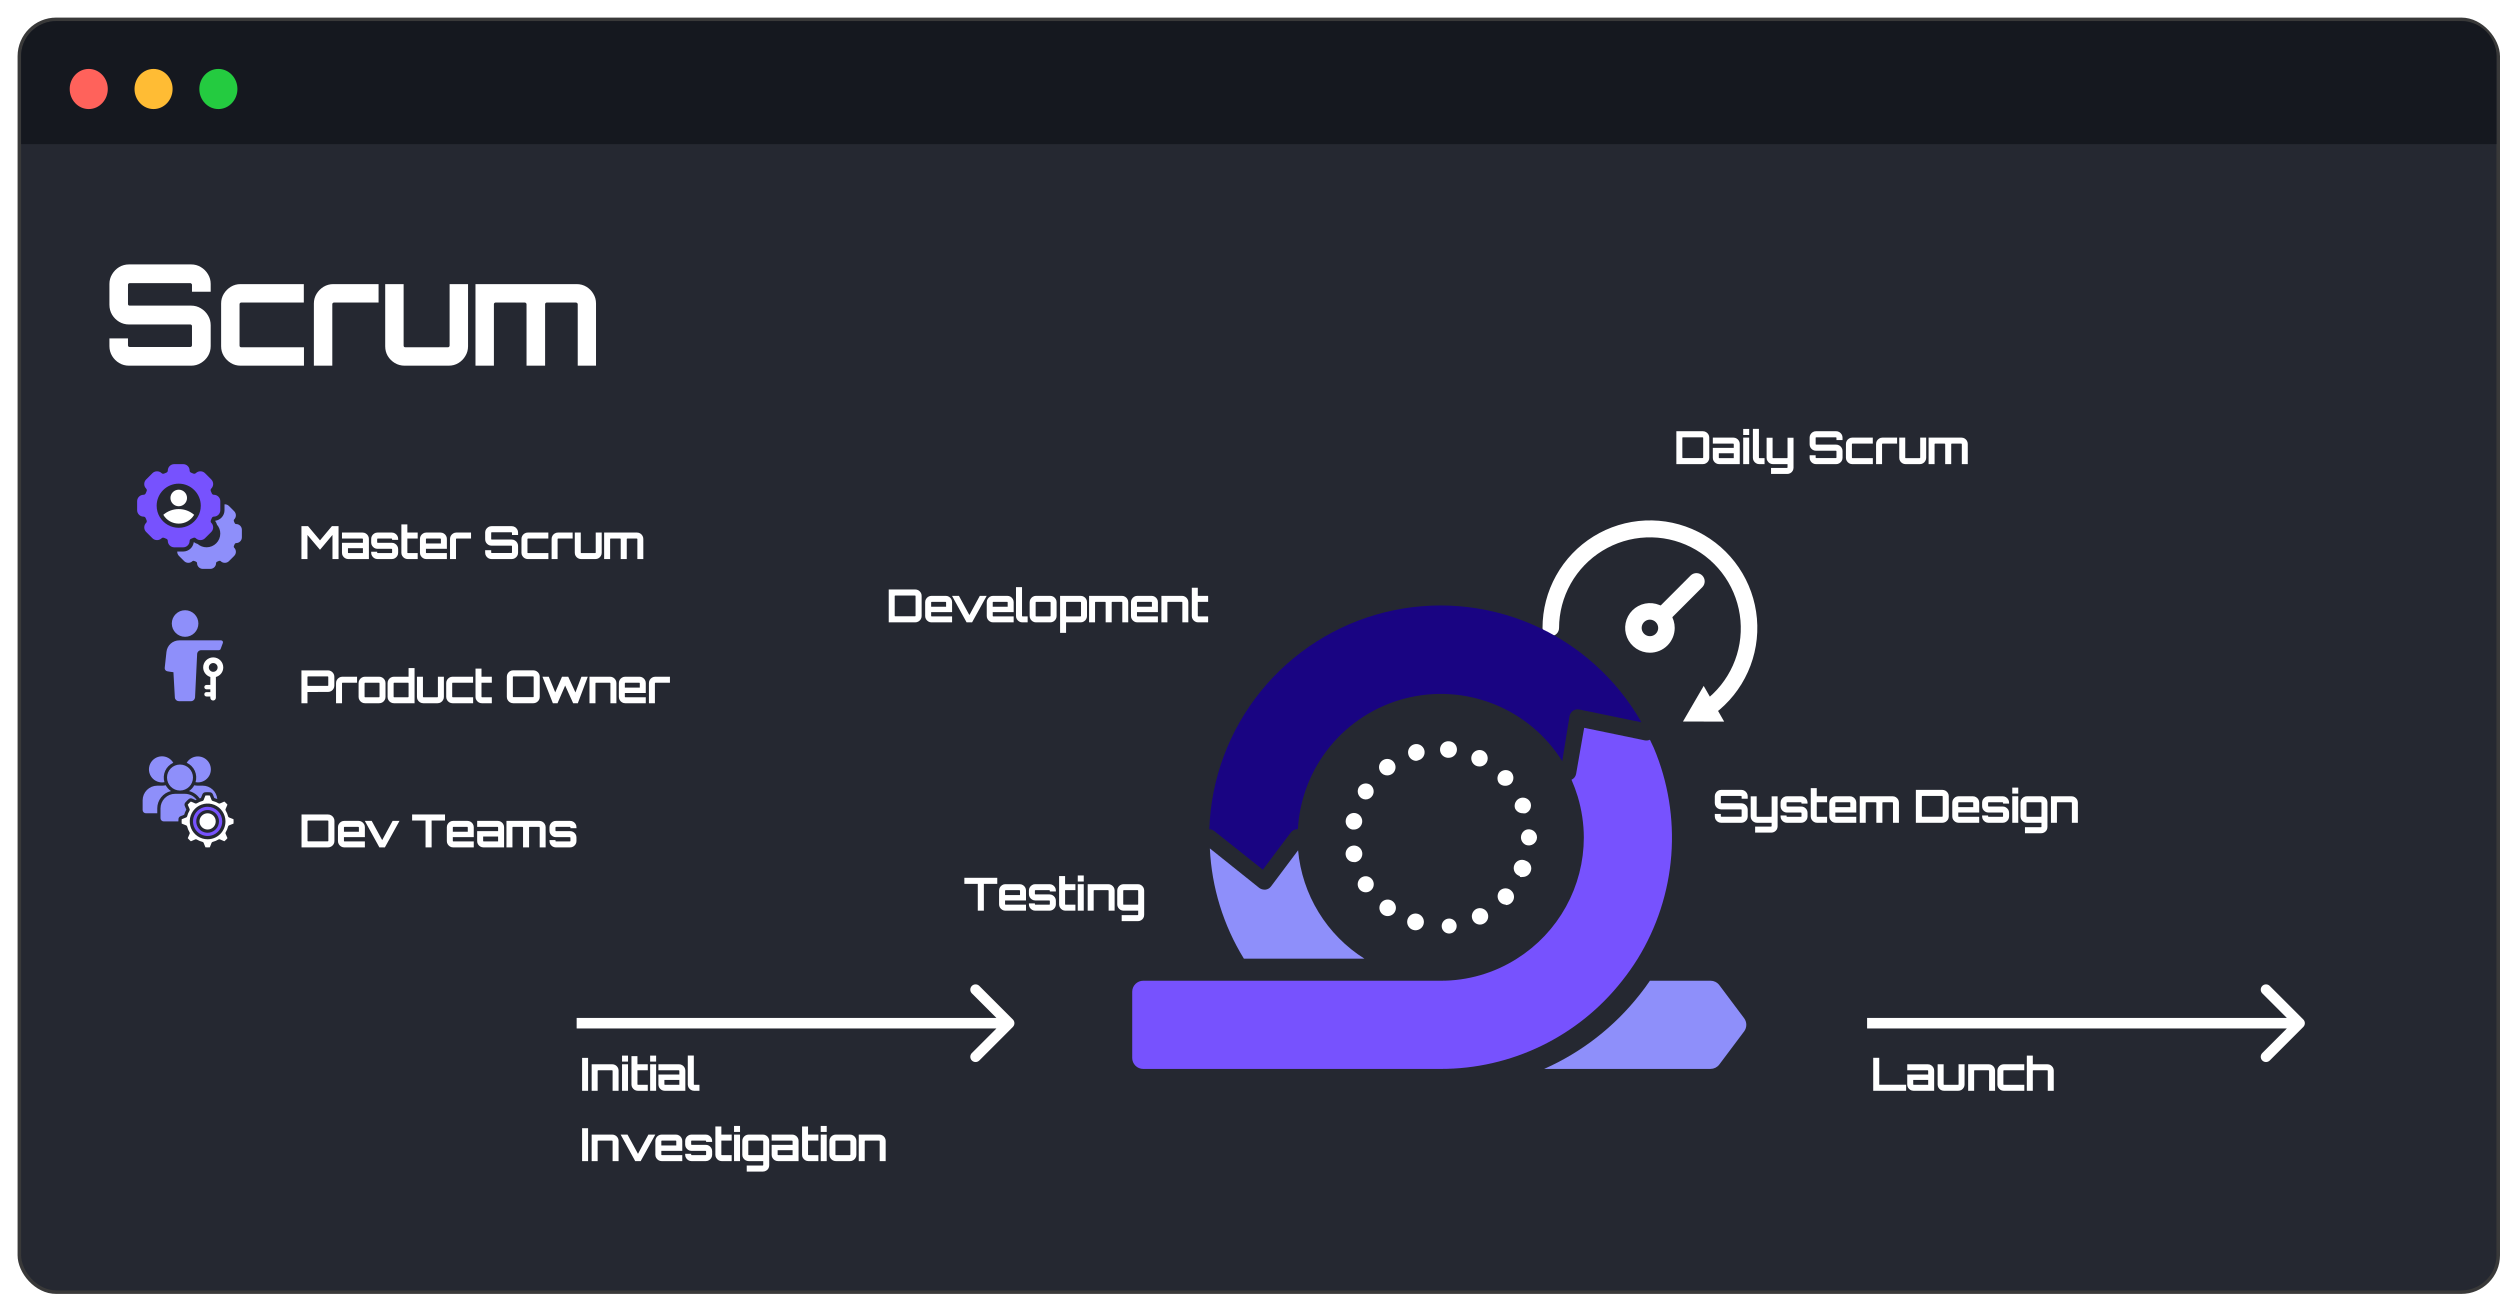 <svg width="711" height="368" viewBox="0 0 711 368" fill="none" xmlns="http://www.w3.org/2000/svg">
<g filter="url(#filter0_d_372_1813)">
<rect x="0.5" y="0.5" width="705" height="362" rx="10.5" fill="#252831" stroke="#393939"/>
<path d="M1 11C1 5.477 5.477 1 11 1H695C700.523 1 705 5.477 705 11V36H1V11Z" fill="#15181F"/>
<ellipse cx="20.239" cy="20.308" rx="5.415" ry="5.707" fill="#FF625B"/>
<ellipse cx="38.673" cy="20.308" rx="5.415" ry="5.707" fill="#FFBC34"/>
<ellipse cx="57.106" cy="20.308" rx="5.415" ry="5.707" fill="#24CB40"/>
<path d="M31.68 99C30.667 99 29.733 98.747 28.88 98.24C28.053 97.733 27.387 97.067 26.88 96.24C26.373 95.387 26.12 94.453 26.12 93.44V91.24H31.4V93.2C31.4 93.333 31.44 93.453 31.52 93.56C31.627 93.64 31.747 93.68 31.88 93.68H49.12C49.253 93.68 49.36 93.64 49.44 93.56C49.547 93.453 49.6 93.333 49.6 93.2V87.72C49.6 87.587 49.547 87.48 49.44 87.4C49.36 87.32 49.253 87.28 49.12 87.28H31.68C30.667 87.28 29.733 87.027 28.88 86.52C28.053 86.013 27.387 85.347 26.88 84.52C26.373 83.667 26.12 82.72 26.12 81.68V75.76C26.12 74.747 26.373 73.827 26.88 73C27.387 72.147 28.053 71.467 28.88 70.96C29.733 70.453 30.667 70.2 31.68 70.2H49.36C50.373 70.2 51.293 70.453 52.12 70.96C52.973 71.467 53.653 72.147 54.16 73C54.667 73.827 54.92 74.747 54.92 75.76V77.96H49.6V76C49.6 75.867 49.547 75.76 49.44 75.68C49.36 75.573 49.253 75.52 49.12 75.52H31.88C31.747 75.52 31.627 75.573 31.52 75.68C31.44 75.76 31.4 75.867 31.4 76V81.48C31.4 81.613 31.44 81.72 31.52 81.8C31.627 81.88 31.747 81.92 31.88 81.92H49.36C50.373 81.92 51.293 82.173 52.12 82.68C52.973 83.187 53.653 83.867 54.16 84.72C54.667 85.547 54.92 86.48 54.92 87.52V93.44C54.92 94.453 54.667 95.387 54.16 96.24C53.653 97.067 52.973 97.733 52.12 98.24C51.293 98.747 50.373 99 49.36 99H31.68ZM63.407 99C62.394 99 61.474 98.747 60.647 98.24C59.82 97.733 59.154 97.067 58.647 96.24C58.14 95.413 57.887 94.493 57.887 93.48V81.32C57.887 80.307 58.14 79.387 58.647 78.56C59.154 77.733 59.82 77.067 60.647 76.56C61.474 76.053 62.394 75.8 63.407 75.8H81.407V81.04H63.607C63.474 81.04 63.353 81.093 63.247 81.2C63.167 81.28 63.127 81.387 63.127 81.52V93.28C63.127 93.413 63.167 93.533 63.247 93.64C63.353 93.72 63.474 93.76 63.607 93.76H81.447V99H63.407ZM84.266 99V81.32C84.266 80.307 84.519 79.387 85.026 78.56C85.533 77.733 86.199 77.067 87.026 76.56C87.879 76.053 88.799 75.8 89.786 75.8H102.666V81.04H89.986C89.853 81.04 89.733 81.093 89.626 81.2C89.546 81.28 89.506 81.387 89.506 81.52V99H84.266ZM110.071 99C109.058 99 108.125 98.747 107.271 98.24C106.445 97.733 105.778 97.067 105.271 96.24C104.791 95.413 104.551 94.493 104.551 93.48V75.8H109.791V93.28C109.791 93.413 109.831 93.533 109.911 93.64C110.018 93.72 110.138 93.76 110.271 93.76H122.391C122.525 93.76 122.631 93.72 122.711 93.64C122.818 93.533 122.871 93.413 122.871 93.28V75.8H128.111V93.48C128.111 94.493 127.858 95.413 127.351 96.24C126.871 97.067 126.218 97.733 125.391 98.24C124.565 98.747 123.631 99 122.591 99H110.071ZM130.227 99V75.8H158.987C160.027 75.8 160.961 76.053 161.787 76.56C162.614 77.067 163.267 77.733 163.747 78.56C164.254 79.387 164.507 80.307 164.507 81.32V99H159.307V81.52C159.307 81.387 159.254 81.28 159.147 81.2C159.041 81.093 158.921 81.04 158.787 81.04H150.507C150.374 81.04 150.254 81.093 150.147 81.2C150.067 81.28 150.027 81.387 150.027 81.52V99H144.747V81.52C144.747 81.387 144.694 81.28 144.587 81.2C144.507 81.093 144.401 81.04 144.267 81.04H135.947C135.814 81.04 135.694 81.093 135.587 81.2C135.507 81.28 135.467 81.387 135.467 81.52V99H130.227Z" fill="white"/>
<path d="M80.728 154V144.64H82.613L86.006 148.683L89.386 144.64H91.284V154H89.555V147.136L86.006 151.361L82.444 147.149V154H80.728ZM94.052 154C93.722 154 93.419 153.918 93.142 153.753C92.873 153.588 92.656 153.372 92.492 153.103C92.336 152.834 92.258 152.535 92.258 152.206V149.372H98.212V148.319C98.212 148.276 98.194 148.241 98.16 148.215C98.134 148.18 98.099 148.163 98.056 148.163H92.258V146.46H98.121C98.45 146.46 98.749 146.542 99.018 146.707C99.295 146.872 99.512 147.088 99.668 147.357C99.832 147.626 99.915 147.925 99.915 148.254V154H94.052ZM94.117 152.297H98.212V150.906H93.961V152.141C93.961 152.184 93.974 152.223 94 152.258C94.034 152.284 94.073 152.297 94.117 152.297ZM102.357 154C102.027 154 101.728 153.918 101.46 153.753C101.191 153.588 100.974 153.372 100.81 153.103C100.645 152.834 100.563 152.535 100.563 152.206V151.92H102.266V152.141C102.266 152.184 102.279 152.223 102.305 152.258C102.339 152.284 102.378 152.297 102.422 152.297H106.361C106.404 152.297 106.439 152.284 106.465 152.258C106.499 152.223 106.517 152.184 106.517 152.141V151.244C106.517 151.201 106.499 151.166 106.465 151.14C106.439 151.105 106.404 151.088 106.361 151.088H102.357C102.027 151.088 101.728 151.006 101.46 150.841C101.191 150.676 100.974 150.46 100.81 150.191C100.645 149.922 100.563 149.623 100.563 149.294V148.254C100.563 147.925 100.645 147.626 100.81 147.357C100.974 147.088 101.191 146.872 101.46 146.707C101.728 146.542 102.027 146.46 102.357 146.46H106.426C106.764 146.46 107.067 146.542 107.336 146.707C107.604 146.872 107.821 147.088 107.986 147.357C108.15 147.626 108.233 147.925 108.233 148.254V148.54H106.517V148.319C106.517 148.276 106.499 148.241 106.465 148.215C106.439 148.18 106.404 148.163 106.361 148.163H102.422C102.378 148.163 102.339 148.18 102.305 148.215C102.279 148.241 102.266 148.276 102.266 148.319V149.216C102.266 149.259 102.279 149.298 102.305 149.333C102.339 149.359 102.378 149.372 102.422 149.372H106.426C106.764 149.372 107.067 149.454 107.336 149.619C107.604 149.784 107.821 150 107.986 150.269C108.15 150.538 108.233 150.837 108.233 151.166V152.206C108.233 152.535 108.15 152.834 107.986 153.103C107.821 153.372 107.604 153.588 107.336 153.753C107.067 153.918 106.764 154 106.426 154H102.357ZM110.944 154C110.615 154 110.316 153.918 110.047 153.753C109.778 153.588 109.562 153.372 109.397 153.103C109.232 152.834 109.15 152.535 109.15 152.206V144.146H110.853V146.46H113.791V148.163H110.853V152.141C110.853 152.184 110.866 152.223 110.892 152.258C110.927 152.284 110.966 152.297 111.009 152.297H113.791V154H110.944ZM116.228 154C115.899 154 115.6 153.918 115.331 153.753C115.062 153.588 114.846 153.372 114.681 153.103C114.516 152.834 114.434 152.535 114.434 152.206V148.254C114.434 147.925 114.516 147.626 114.681 147.357C114.846 147.088 115.062 146.872 115.331 146.707C115.6 146.542 115.899 146.46 116.228 146.46H120.297C120.626 146.46 120.925 146.542 121.194 146.707C121.471 146.872 121.688 147.088 121.844 147.357C122.009 147.626 122.091 147.925 122.091 148.254V151.088H116.137V152.141C116.137 152.184 116.15 152.223 116.176 152.258C116.211 152.284 116.25 152.297 116.293 152.297H122.091V154H116.228ZM116.137 149.554H120.388V148.319C120.388 148.276 120.371 148.241 120.336 148.215C120.31 148.18 120.275 148.163 120.232 148.163H116.293C116.25 148.163 116.211 148.18 116.176 148.215C116.15 148.241 116.137 148.276 116.137 148.319V149.554ZM122.982 154V148.254C122.982 147.925 123.064 147.626 123.229 147.357C123.394 147.088 123.61 146.872 123.879 146.707C124.156 146.542 124.455 146.46 124.776 146.46H128.962V148.163H124.841C124.798 148.163 124.759 148.18 124.724 148.215C124.698 148.241 124.685 148.276 124.685 148.319V154H122.982ZM134.787 154C134.458 154 134.155 153.918 133.877 153.753C133.609 153.588 133.392 153.372 133.227 153.103C133.063 152.826 132.98 152.522 132.98 152.193V151.478H134.696V152.115C134.696 152.158 134.709 152.197 134.735 152.232C134.77 152.258 134.809 152.271 134.852 152.271H140.455C140.499 152.271 140.533 152.258 140.559 152.232C140.594 152.197 140.611 152.158 140.611 152.115V150.334C140.611 150.291 140.594 150.256 140.559 150.23C140.533 150.204 140.499 150.191 140.455 150.191H134.787C134.458 150.191 134.155 150.109 133.877 149.944C133.609 149.779 133.392 149.563 133.227 149.294C133.063 149.017 132.98 148.709 132.98 148.371V146.447C132.98 146.118 133.063 145.819 133.227 145.55C133.392 145.273 133.609 145.052 133.877 144.887C134.155 144.722 134.458 144.64 134.787 144.64H140.533C140.863 144.64 141.162 144.722 141.43 144.887C141.708 145.052 141.929 145.273 142.093 145.55C142.258 145.819 142.34 146.118 142.34 146.447V147.162H140.611V146.525C140.611 146.482 140.594 146.447 140.559 146.421C140.533 146.386 140.499 146.369 140.455 146.369H134.852C134.809 146.369 134.77 146.386 134.735 146.421C134.709 146.447 134.696 146.482 134.696 146.525V148.306C134.696 148.349 134.709 148.384 134.735 148.41C134.77 148.436 134.809 148.449 134.852 148.449H140.533C140.863 148.449 141.162 148.531 141.43 148.696C141.708 148.861 141.929 149.082 142.093 149.359C142.258 149.628 142.34 149.931 142.34 150.269V152.193C142.34 152.522 142.258 152.826 142.093 153.103C141.929 153.372 141.708 153.588 141.43 153.753C141.162 153.918 140.863 154 140.533 154H134.787ZM145.099 154C144.769 154 144.47 153.918 144.202 153.753C143.933 153.588 143.716 153.372 143.552 153.103C143.387 152.834 143.305 152.535 143.305 152.206V148.254C143.305 147.925 143.387 147.626 143.552 147.357C143.716 147.088 143.933 146.872 144.202 146.707C144.47 146.542 144.769 146.46 145.099 146.46H150.949V148.163H145.164C145.12 148.163 145.081 148.18 145.047 148.215C145.021 148.241 145.008 148.276 145.008 148.319V152.141C145.008 152.184 145.021 152.223 145.047 152.258C145.081 152.284 145.12 152.297 145.164 152.297H150.962V154H145.099ZM151.878 154V148.254C151.878 147.925 151.96 147.626 152.125 147.357C152.29 147.088 152.506 146.872 152.775 146.707C153.052 146.542 153.351 146.46 153.672 146.46H157.858V148.163H153.737C153.694 148.163 153.655 148.18 153.62 148.215C153.594 148.241 153.581 148.276 153.581 148.319V154H151.878ZM160.265 154C159.935 154 159.632 153.918 159.355 153.753C159.086 153.588 158.869 153.372 158.705 153.103C158.549 152.834 158.471 152.535 158.471 152.206V146.46H160.174V152.141C160.174 152.184 160.187 152.223 160.213 152.258C160.247 152.284 160.286 152.297 160.33 152.297H164.269C164.312 152.297 164.347 152.284 164.373 152.258C164.407 152.223 164.425 152.184 164.425 152.141V146.46H166.128V152.206C166.128 152.535 166.045 152.834 165.881 153.103C165.725 153.372 165.512 153.588 165.244 153.753C164.975 153.918 164.672 154 164.334 154H160.265ZM166.815 154V146.46H176.162C176.5 146.46 176.804 146.542 177.072 146.707C177.341 146.872 177.553 147.088 177.709 147.357C177.874 147.626 177.956 147.925 177.956 148.254V154H176.266V148.319C176.266 148.276 176.249 148.241 176.214 148.215C176.18 148.18 176.141 148.163 176.097 148.163H173.406C173.363 148.163 173.324 148.18 173.289 148.215C173.263 148.241 173.25 148.276 173.25 148.319V154H171.534V148.319C171.534 148.276 171.517 148.241 171.482 148.215C171.456 148.18 171.422 148.163 171.378 148.163H168.674C168.631 148.163 168.592 148.18 168.557 148.215C168.531 148.241 168.518 148.276 168.518 148.319V154H166.815Z" fill="white"/>
<path d="M80.728 195V185.653H88.268C88.597 185.653 88.901 185.735 89.178 185.9C89.455 186.065 89.676 186.286 89.841 186.563C90.006 186.832 90.088 187.131 90.088 187.46V189.982C90.088 190.311 90.006 190.615 89.841 190.892C89.676 191.169 89.455 191.39 89.178 191.555C88.901 191.711 88.597 191.789 88.268 191.789L82.444 191.802V195H80.728ZM82.6 190.06H88.19C88.233 190.06 88.272 190.047 88.307 190.021C88.342 189.995 88.359 189.96 88.359 189.917V187.525C88.359 187.482 88.342 187.447 88.307 187.421C88.272 187.386 88.233 187.369 88.19 187.369H82.6C82.557 187.369 82.518 187.386 82.483 187.421C82.457 187.447 82.444 187.482 82.444 187.525V189.917C82.444 189.96 82.457 189.995 82.483 190.021C82.518 190.047 82.557 190.06 82.6 190.06ZM90.569 195V189.254C90.569 188.925 90.651 188.626 90.816 188.357C90.981 188.088 91.198 187.872 91.466 187.707C91.743 187.542 92.043 187.46 92.363 187.46H96.549V189.163H92.428C92.385 189.163 92.346 189.18 92.311 189.215C92.285 189.241 92.272 189.276 92.272 189.319V195H90.569ZM98.778 195C98.448 195 98.149 194.918 97.881 194.753C97.612 194.588 97.395 194.372 97.231 194.103C97.066 193.834 96.984 193.535 96.984 193.206V189.254C96.984 188.925 97.066 188.626 97.231 188.357C97.395 188.088 97.612 187.872 97.881 187.707C98.149 187.542 98.448 187.46 98.778 187.46H102.847C103.176 187.46 103.475 187.542 103.744 187.707C104.021 187.872 104.238 188.088 104.394 188.357C104.558 188.626 104.641 188.925 104.641 189.254V193.206C104.641 193.535 104.558 193.834 104.394 194.103C104.238 194.372 104.025 194.588 103.757 194.753C103.488 194.918 103.185 195 102.847 195H98.778ZM98.843 193.297H102.782C102.825 193.297 102.86 193.284 102.886 193.258C102.92 193.223 102.938 193.184 102.938 193.141V189.319C102.938 189.276 102.92 189.241 102.886 189.215C102.86 189.18 102.825 189.163 102.782 189.163H98.843C98.799 189.163 98.76 189.18 98.726 189.215C98.7 189.241 98.687 189.276 98.687 189.319V193.141C98.687 193.184 98.7 193.223 98.726 193.258C98.76 193.284 98.799 193.297 98.843 193.297ZM107.025 195C106.687 195 106.383 194.918 106.115 194.753C105.846 194.588 105.629 194.372 105.465 194.103C105.309 193.834 105.231 193.535 105.231 193.206V189.254C105.231 188.925 105.309 188.626 105.465 188.357C105.629 188.088 105.846 187.872 106.115 187.707C106.383 187.542 106.687 187.46 107.025 187.46H111.198V184.99H112.901V195H107.025ZM107.103 193.297H111.042C111.085 193.297 111.12 193.284 111.146 193.258C111.18 193.223 111.198 193.184 111.198 193.141V189.319C111.198 189.276 111.18 189.241 111.146 189.215C111.12 189.18 111.085 189.163 111.042 189.163H107.103C107.059 189.163 107.02 189.18 106.986 189.215C106.96 189.241 106.947 189.276 106.947 189.319V193.141C106.947 193.184 106.96 193.223 106.986 193.258C107.02 193.284 107.059 193.297 107.103 193.297ZM115.378 195C115.049 195 114.745 194.918 114.468 194.753C114.199 194.588 113.983 194.372 113.818 194.103C113.662 193.834 113.584 193.535 113.584 193.206V187.46H115.287V193.141C115.287 193.184 115.3 193.223 115.326 193.258C115.361 193.284 115.4 193.297 115.443 193.297H119.382C119.425 193.297 119.46 193.284 119.486 193.258C119.521 193.223 119.538 193.184 119.538 193.141V187.46H121.241V193.206C121.241 193.535 121.159 193.834 120.994 194.103C120.838 194.372 120.626 194.588 120.357 194.753C120.088 194.918 119.785 195 119.447 195H115.378ZM123.696 195C123.367 195 123.068 194.918 122.799 194.753C122.531 194.588 122.314 194.372 122.149 194.103C121.985 193.834 121.902 193.535 121.902 193.206V189.254C121.902 188.925 121.985 188.626 122.149 188.357C122.314 188.088 122.531 187.872 122.799 187.707C123.068 187.542 123.367 187.46 123.696 187.46H129.546V189.163H123.761C123.718 189.163 123.679 189.18 123.644 189.215C123.618 189.241 123.605 189.276 123.605 189.319V193.141C123.605 193.184 123.618 193.223 123.644 193.258C123.679 193.284 123.718 193.297 123.761 193.297H129.559V195H123.696ZM132.029 195C131.699 195 131.4 194.918 131.132 194.753C130.863 194.588 130.646 194.372 130.482 194.103C130.317 193.834 130.235 193.535 130.235 193.206V185.146H131.938V187.46H134.876V189.163H131.938V193.141C131.938 193.184 131.951 193.223 131.977 193.258C132.011 193.284 132.05 193.297 132.094 193.297H134.876V195H132.029ZM140.949 195C140.619 195 140.316 194.918 140.039 194.753C139.77 194.588 139.553 194.372 139.389 194.103C139.224 193.826 139.142 193.522 139.142 193.193V187.447C139.142 187.118 139.224 186.819 139.389 186.55C139.553 186.273 139.77 186.052 140.039 185.887C140.316 185.722 140.619 185.64 140.949 185.64H146.695C147.024 185.64 147.323 185.722 147.592 185.887C147.869 186.052 148.09 186.273 148.255 186.55C148.419 186.819 148.502 187.118 148.502 187.447V193.193C148.502 193.522 148.419 193.826 148.255 194.103C148.09 194.372 147.869 194.588 147.592 194.753C147.323 194.918 147.024 195 146.695 195H140.949ZM141.014 193.271H146.604C146.647 193.271 146.686 193.258 146.721 193.232C146.755 193.197 146.773 193.158 146.773 193.115V187.525C146.773 187.482 146.755 187.447 146.721 187.421C146.686 187.386 146.647 187.369 146.604 187.369H141.014C140.97 187.369 140.931 187.386 140.897 187.421C140.871 187.447 140.858 187.482 140.858 187.525V193.115C140.858 193.158 140.871 193.197 140.897 193.232C140.931 193.258 140.97 193.271 141.014 193.271ZM152.234 195L149.27 187.46H151.077L152.91 191.906L154.834 187.46H156.602L158.656 191.932L160.359 187.46H162.166L159.332 195H158.006L155.731 189.969L153.56 195H152.234ZM162.648 195V187.46H168.511C168.84 187.46 169.139 187.542 169.408 187.707C169.685 187.872 169.902 188.088 170.058 188.357C170.222 188.626 170.305 188.925 170.305 189.254V195H168.602V189.319C168.602 189.276 168.584 189.241 168.55 189.215C168.524 189.18 168.489 189.163 168.446 189.163H164.507C164.463 189.163 164.424 189.18 164.39 189.215C164.364 189.241 164.351 189.276 164.351 189.319V195H162.648ZM172.798 195C172.469 195 172.17 194.918 171.901 194.753C171.632 194.588 171.416 194.372 171.251 194.103C171.086 193.834 171.004 193.535 171.004 193.206V189.254C171.004 188.925 171.086 188.626 171.251 188.357C171.416 188.088 171.632 187.872 171.901 187.707C172.17 187.542 172.469 187.46 172.798 187.46H176.867C177.196 187.46 177.495 187.542 177.764 187.707C178.041 187.872 178.258 188.088 178.414 188.357C178.579 188.626 178.661 188.925 178.661 189.254V192.088H172.707V193.141C172.707 193.184 172.72 193.223 172.746 193.258C172.781 193.284 172.82 193.297 172.863 193.297H178.661V195H172.798ZM172.707 190.554H176.958V189.319C176.958 189.276 176.941 189.241 176.906 189.215C176.88 189.18 176.845 189.163 176.802 189.163H172.863C172.82 189.163 172.781 189.18 172.746 189.215C172.72 189.241 172.707 189.276 172.707 189.319V190.554ZM179.552 195V189.254C179.552 188.925 179.634 188.626 179.799 188.357C179.963 188.088 180.18 187.872 180.449 187.707C180.726 187.542 181.025 187.46 181.346 187.46H185.532V189.163H181.411C181.367 189.163 181.328 189.18 181.294 189.215C181.268 189.241 181.255 189.276 181.255 189.319V195H179.552Z" fill="white"/>
<path d="M80.754 236V226.64H88.294C88.623 226.64 88.927 226.722 89.204 226.887C89.481 227.052 89.702 227.273 89.867 227.55C90.032 227.819 90.114 228.118 90.114 228.447V234.193C90.114 234.522 90.032 234.826 89.867 235.103C89.702 235.372 89.481 235.588 89.204 235.753C88.927 235.918 88.623 236 88.294 236H80.754ZM82.613 234.271H88.216C88.259 234.271 88.298 234.258 88.333 234.232C88.368 234.197 88.385 234.158 88.385 234.115V228.525C88.385 228.482 88.368 228.447 88.333 228.421C88.298 228.386 88.259 228.369 88.216 228.369H82.613C82.57 228.369 82.531 228.386 82.496 228.421C82.47 228.447 82.457 228.482 82.457 228.525V234.115C82.457 234.158 82.47 234.197 82.496 234.232C82.531 234.258 82.57 234.271 82.613 234.271ZM92.909 236C92.579 236 92.281 235.918 92.012 235.753C91.743 235.588 91.526 235.372 91.362 235.103C91.197 234.834 91.115 234.535 91.115 234.206V230.254C91.115 229.925 91.197 229.626 91.362 229.357C91.526 229.088 91.743 228.872 92.012 228.707C92.281 228.542 92.579 228.46 92.909 228.46H96.978C97.307 228.46 97.606 228.542 97.875 228.707C98.152 228.872 98.369 229.088 98.525 229.357C98.689 229.626 98.772 229.925 98.772 230.254V233.088H92.818V234.141C92.818 234.184 92.831 234.223 92.857 234.258C92.891 234.284 92.93 234.297 92.974 234.297H98.772V236H92.909ZM92.818 231.554H97.069V230.319C97.069 230.276 97.052 230.241 97.017 230.215C96.991 230.18 96.956 230.163 96.913 230.163H92.974C92.93 230.163 92.891 230.18 92.857 230.215C92.831 230.241 92.818 230.276 92.818 230.319V231.554ZM102.899 236L98.752 228.46H100.715L103.692 233.933L106.656 228.46H108.619L104.459 236H102.899ZM116.025 236V228.369H112.203V226.64H121.563V228.369H117.754V236H116.025ZM123.874 236C123.545 236 123.246 235.918 122.977 235.753C122.709 235.588 122.492 235.372 122.327 235.103C122.163 234.834 122.08 234.535 122.08 234.206V230.254C122.08 229.925 122.163 229.626 122.327 229.357C122.492 229.088 122.709 228.872 122.977 228.707C123.246 228.542 123.545 228.46 123.874 228.46H127.943C128.273 228.46 128.572 228.542 128.84 228.707C129.118 228.872 129.334 229.088 129.49 229.357C129.655 229.626 129.737 229.925 129.737 230.254V233.088H123.783V234.141C123.783 234.184 123.796 234.223 123.822 234.258C123.857 234.284 123.896 234.297 123.939 234.297H129.737V236H123.874ZM123.783 231.554H128.034V230.319C128.034 230.276 128.017 230.241 127.982 230.215C127.956 230.18 127.922 230.163 127.878 230.163H123.939C123.896 230.163 123.857 230.18 123.822 230.215C123.796 230.241 123.783 230.276 123.783 230.319V231.554ZM132.498 236C132.169 236 131.865 235.918 131.588 235.753C131.319 235.588 131.103 235.372 130.938 235.103C130.782 234.834 130.704 234.535 130.704 234.206V231.372H136.658V230.319C136.658 230.276 136.641 230.241 136.606 230.215C136.58 230.18 136.545 230.163 136.502 230.163H130.704V228.46H136.567C136.896 228.46 137.195 228.542 137.464 228.707C137.741 228.872 137.958 229.088 138.114 229.357C138.279 229.626 138.361 229.925 138.361 230.254V236H132.498ZM132.563 234.297H136.658V232.906H132.407V234.141C132.407 234.184 132.42 234.223 132.446 234.258C132.481 234.284 132.52 234.297 132.563 234.297ZM139.036 236V228.46H148.383C148.721 228.46 149.025 228.542 149.293 228.707C149.562 228.872 149.774 229.088 149.93 229.357C150.095 229.626 150.177 229.925 150.177 230.254V236H148.487V230.319C148.487 230.276 148.47 230.241 148.435 230.215C148.401 230.18 148.362 230.163 148.318 230.163H145.627C145.584 230.163 145.545 230.18 145.51 230.215C145.484 230.241 145.471 230.276 145.471 230.319V236H143.755V230.319C143.755 230.276 143.738 230.241 143.703 230.215C143.677 230.18 143.643 230.163 143.599 230.163H140.895C140.852 230.163 140.813 230.18 140.778 230.215C140.752 230.241 140.739 230.276 140.739 230.319V236H139.036ZM153.07 236C152.741 236 152.442 235.918 152.173 235.753C151.905 235.588 151.688 235.372 151.523 235.103C151.359 234.834 151.276 234.535 151.276 234.206V233.92H152.979V234.141C152.979 234.184 152.992 234.223 153.018 234.258C153.053 234.284 153.092 234.297 153.135 234.297H157.074C157.118 234.297 157.152 234.284 157.178 234.258C157.213 234.223 157.23 234.184 157.23 234.141V233.244C157.23 233.201 157.213 233.166 157.178 233.14C157.152 233.105 157.118 233.088 157.074 233.088H153.07C152.741 233.088 152.442 233.006 152.173 232.841C151.905 232.676 151.688 232.46 151.523 232.191C151.359 231.922 151.276 231.623 151.276 231.294V230.254C151.276 229.925 151.359 229.626 151.523 229.357C151.688 229.088 151.905 228.872 152.173 228.707C152.442 228.542 152.741 228.46 153.07 228.46H157.139C157.477 228.46 157.781 228.542 158.049 228.707C158.318 228.872 158.535 229.088 158.699 229.357C158.864 229.626 158.946 229.925 158.946 230.254V230.54H157.23V230.319C157.23 230.276 157.213 230.241 157.178 230.215C157.152 230.18 157.118 230.163 157.074 230.163H153.135C153.092 230.163 153.053 230.18 153.018 230.215C152.992 230.241 152.979 230.276 152.979 230.319V231.216C152.979 231.259 152.992 231.298 153.018 231.333C153.053 231.359 153.092 231.372 153.135 231.372H157.139C157.477 231.372 157.781 231.454 158.049 231.619C158.318 231.784 158.535 232 158.699 232.269C158.864 232.538 158.946 232.837 158.946 233.166V234.206C158.946 234.535 158.864 234.834 158.699 235.103C158.535 235.372 158.318 235.588 158.049 235.753C157.781 235.918 157.477 236 157.139 236H153.07Z" fill="white"/>
</g>
<path d="M165.546 310.219V300.859H167.249V310.219H165.546ZM168.27 310.219V302.679H174.133C174.462 302.679 174.761 302.761 175.03 302.926C175.307 303.09 175.524 303.307 175.68 303.576C175.845 303.844 175.927 304.143 175.927 304.473V310.219H174.224V304.538C174.224 304.494 174.207 304.46 174.172 304.434C174.146 304.399 174.111 304.382 174.068 304.382H170.129C170.086 304.382 170.047 304.399 170.012 304.434C169.986 304.46 169.973 304.494 169.973 304.538V310.219H168.27ZM176.906 310.219V302.679H178.609V310.219H176.906ZM176.906 301.925V300.209H178.609V301.925H176.906ZM181.382 310.219C181.053 310.219 180.754 310.136 180.485 309.972C180.217 309.807 180 309.59 179.835 309.322C179.671 309.053 179.588 308.754 179.588 308.425V300.365H181.291V302.679H184.229V304.382H181.291V308.36C181.291 308.403 181.304 308.442 181.33 308.477C181.365 308.503 181.404 308.516 181.447 308.516H184.229V310.219H181.382ZM184.898 310.219V302.679H186.601V310.219H184.898ZM184.898 301.925V300.209H186.601V301.925H184.898ZM189.044 310.219C188.715 310.219 188.412 310.136 188.134 309.972C187.866 309.807 187.649 309.59 187.484 309.322C187.328 309.053 187.25 308.754 187.25 308.425V305.591H193.204V304.538C193.204 304.494 193.187 304.46 193.152 304.434C193.126 304.399 193.092 304.382 193.048 304.382H187.25V302.679H193.113C193.443 302.679 193.742 302.761 194.01 302.926C194.288 303.09 194.504 303.307 194.66 303.576C194.825 303.844 194.907 304.143 194.907 304.473V310.219H189.044ZM189.109 308.516H193.204V307.125H188.953V308.36C188.953 308.403 188.966 308.442 188.992 308.477C189.027 308.503 189.066 308.516 189.109 308.516ZM197.401 310.219C197.072 310.219 196.773 310.136 196.504 309.972C196.236 309.807 196.019 309.59 195.854 309.322C195.69 309.053 195.607 308.754 195.607 308.425V300.196H197.323V308.36C197.323 308.403 197.336 308.442 197.362 308.477C197.397 308.503 197.436 308.516 197.479 308.516H198.922V310.219H197.401ZM165.546 330.219V320.859H167.249V330.219H165.546ZM168.27 330.219V322.679H174.133C174.462 322.679 174.761 322.761 175.03 322.926C175.307 323.09 175.524 323.307 175.68 323.576C175.845 323.844 175.927 324.143 175.927 324.473V330.219H174.224V324.538C174.224 324.494 174.207 324.46 174.172 324.434C174.146 324.399 174.111 324.382 174.068 324.382H170.129C170.086 324.382 170.047 324.399 170.012 324.434C169.986 324.46 169.973 324.494 169.973 324.538V330.219H168.27ZM180.65 330.219L176.503 322.679H178.466L181.443 328.152L184.407 322.679H186.37L182.21 330.219H180.65ZM188.174 330.219C187.844 330.219 187.545 330.136 187.277 329.972C187.008 329.807 186.791 329.59 186.627 329.322C186.462 329.053 186.38 328.754 186.38 328.425V324.473C186.38 324.143 186.462 323.844 186.627 323.576C186.791 323.307 187.008 323.09 187.277 322.926C187.545 322.761 187.844 322.679 188.174 322.679H192.243C192.572 322.679 192.871 322.761 193.14 322.926C193.417 323.09 193.634 323.307 193.79 323.576C193.954 323.844 194.037 324.143 194.037 324.473V327.307H188.083V328.36C188.083 328.403 188.096 328.442 188.122 328.477C188.156 328.503 188.195 328.516 188.239 328.516H194.037V330.219H188.174ZM188.083 325.773H192.334V324.538C192.334 324.494 192.316 324.46 192.282 324.434C192.256 324.399 192.221 324.382 192.178 324.382H188.239C188.195 324.382 188.156 324.399 188.122 324.434C188.096 324.46 188.083 324.494 188.083 324.538V325.773ZM196.657 330.219C196.327 330.219 196.028 330.136 195.76 329.972C195.491 329.807 195.274 329.59 195.11 329.322C194.945 329.053 194.863 328.754 194.863 328.425V328.139H196.566V328.36C196.566 328.403 196.579 328.442 196.605 328.477C196.639 328.503 196.678 328.516 196.722 328.516H200.661C200.704 328.516 200.739 328.503 200.765 328.477C200.799 328.442 200.817 328.403 200.817 328.36V327.463C200.817 327.419 200.799 327.385 200.765 327.359C200.739 327.324 200.704 327.307 200.661 327.307H196.657C196.327 327.307 196.028 327.224 195.76 327.06C195.491 326.895 195.274 326.678 195.11 326.41C194.945 326.141 194.863 325.842 194.863 325.513V324.473C194.863 324.143 194.945 323.844 195.11 323.576C195.274 323.307 195.491 323.09 195.76 322.926C196.028 322.761 196.327 322.679 196.657 322.679H200.726C201.064 322.679 201.367 322.761 201.636 322.926C201.904 323.09 202.121 323.307 202.286 323.576C202.45 323.844 202.533 324.143 202.533 324.473V324.759H200.817V324.538C200.817 324.494 200.799 324.46 200.765 324.434C200.739 324.399 200.704 324.382 200.661 324.382H196.722C196.678 324.382 196.639 324.399 196.605 324.434C196.579 324.46 196.566 324.494 196.566 324.538V325.435C196.566 325.478 196.579 325.517 196.605 325.552C196.639 325.578 196.678 325.591 196.722 325.591H200.726C201.064 325.591 201.367 325.673 201.636 325.838C201.904 326.002 202.121 326.219 202.286 326.488C202.45 326.756 202.533 327.055 202.533 327.385V328.425C202.533 328.754 202.45 329.053 202.286 329.322C202.121 329.59 201.904 329.807 201.636 329.972C201.367 330.136 201.064 330.219 200.726 330.219H196.657ZM205.244 330.219C204.915 330.219 204.616 330.136 204.347 329.972C204.078 329.807 203.862 329.59 203.697 329.322C203.532 329.053 203.45 328.754 203.45 328.425V320.365H205.153V322.679H208.091V324.382H205.153V328.36C205.153 328.403 205.166 328.442 205.192 328.477C205.227 328.503 205.266 328.516 205.309 328.516H208.091V330.219H205.244ZM208.76 330.219V322.679H210.463V330.219H208.76ZM208.76 321.925V320.209H210.463V321.925H208.76ZM212.37 333.196V331.48H216.907C216.95 331.48 216.985 331.462 217.011 331.428C217.045 331.402 217.063 331.367 217.063 331.324V330.219H212.903C212.582 330.219 212.283 330.136 212.006 329.972C211.737 329.807 211.52 329.59 211.356 329.322C211.191 329.053 211.109 328.754 211.109 328.425V324.473C211.109 324.143 211.191 323.844 211.356 323.576C211.52 323.307 211.737 323.09 212.006 322.926C212.283 322.761 212.582 322.679 212.903 322.679H216.985C217.314 322.679 217.613 322.761 217.882 322.926C218.15 323.09 218.363 323.307 218.519 323.576C218.683 323.844 218.766 324.143 218.766 324.473V331.402C218.766 331.74 218.688 332.043 218.532 332.312C218.376 332.58 218.159 332.793 217.882 332.949C217.613 333.113 217.314 333.196 216.985 333.196H212.37ZM212.968 328.516H216.907C216.95 328.516 216.985 328.503 217.011 328.477C217.045 328.442 217.063 328.403 217.063 328.36V324.538C217.063 324.494 217.045 324.46 217.011 324.434C216.985 324.399 216.95 324.382 216.907 324.382H212.968C212.924 324.382 212.885 324.399 212.851 324.434C212.825 324.46 212.812 324.494 212.812 324.538V328.36C212.812 328.403 212.825 328.442 212.851 328.477C212.885 328.503 212.924 328.516 212.968 328.516ZM221.25 330.219C220.921 330.219 220.618 330.136 220.34 329.972C220.072 329.807 219.855 329.59 219.69 329.322C219.534 329.053 219.456 328.754 219.456 328.425V325.591H225.41V324.538C225.41 324.494 225.393 324.46 225.358 324.434C225.332 324.399 225.298 324.382 225.254 324.382H219.456V322.679H225.319C225.649 322.679 225.948 322.761 226.216 322.926C226.494 323.09 226.71 323.307 226.866 323.576C227.031 323.844 227.113 324.143 227.113 324.473V330.219H221.25ZM221.315 328.516H225.41V327.125H221.159V328.36C221.159 328.403 221.172 328.442 221.198 328.477C221.233 328.503 221.272 328.516 221.315 328.516ZM229.9 330.219C229.57 330.219 229.271 330.136 229.003 329.972C228.734 329.807 228.517 329.59 228.353 329.322C228.188 329.053 228.106 328.754 228.106 328.425V320.365H229.809V322.679H232.747V324.382H229.809V328.36C229.809 328.403 229.822 328.442 229.848 328.477C229.882 328.503 229.921 328.516 229.965 328.516H232.747V330.219H229.9ZM233.416 330.219V322.679H235.119V330.219H233.416ZM233.416 321.925V320.209H235.119V321.925H233.416ZM237.688 330.219C237.359 330.219 237.06 330.136 236.791 329.972C236.523 329.807 236.306 329.59 236.141 329.322C235.977 329.053 235.894 328.754 235.894 328.425V324.473C235.894 324.143 235.977 323.844 236.141 323.576C236.306 323.307 236.523 323.09 236.791 322.926C237.06 322.761 237.359 322.679 237.688 322.679H241.757C242.087 322.679 242.386 322.761 242.654 322.926C242.932 323.09 243.148 323.307 243.304 323.576C243.469 323.844 243.551 324.143 243.551 324.473V328.425C243.551 328.754 243.469 329.053 243.304 329.322C243.148 329.59 242.936 329.807 242.667 329.972C242.399 330.136 242.095 330.219 241.757 330.219H237.688ZM237.753 328.516H241.692C241.736 328.516 241.77 328.503 241.796 328.477C241.831 328.442 241.848 328.403 241.848 328.36V324.538C241.848 324.494 241.831 324.46 241.796 324.434C241.77 324.399 241.736 324.382 241.692 324.382H237.753C237.71 324.382 237.671 324.399 237.636 324.434C237.61 324.46 237.597 324.494 237.597 324.538V328.36C237.597 328.403 237.61 328.442 237.636 328.477C237.671 328.503 237.71 328.516 237.753 328.516ZM244.227 330.219V322.679H250.09C250.419 322.679 250.718 322.761 250.987 322.926C251.264 323.09 251.481 323.307 251.637 323.576C251.802 323.844 251.884 324.143 251.884 324.473V330.219H250.181V324.538C250.181 324.494 250.164 324.46 250.129 324.434C250.103 324.399 250.068 324.382 250.025 324.382H246.086C246.043 324.382 246.004 324.399 245.969 324.434C245.943 324.46 245.93 324.494 245.93 324.538V330.219H244.227Z" fill="white"/>
<path d="M532.741 310.219V300.846H534.457V308.49H542.101V310.219H532.741ZM544.211 310.219C543.882 310.219 543.578 310.136 543.301 309.972C543.032 309.807 542.816 309.59 542.651 309.322C542.495 309.053 542.417 308.754 542.417 308.425V305.591H548.371V304.538C548.371 304.494 548.354 304.46 548.319 304.434C548.293 304.399 548.258 304.382 548.215 304.382H542.417V302.679H548.28C548.609 302.679 548.908 302.761 549.177 302.926C549.454 303.09 549.671 303.307 549.827 303.576C549.992 303.844 550.074 304.143 550.074 304.473V310.219H544.211ZM544.276 308.516H548.371V307.125H544.12V308.36C544.12 308.403 544.133 308.442 544.159 308.477C544.194 308.503 544.233 308.516 544.276 308.516ZM552.86 310.219C552.531 310.219 552.228 310.136 551.95 309.972C551.682 309.807 551.465 309.59 551.3 309.322C551.144 309.053 551.066 308.754 551.066 308.425V302.679H552.769V308.36C552.769 308.403 552.782 308.442 552.808 308.477C552.843 308.503 552.882 308.516 552.925 308.516H556.864C556.908 308.516 556.942 308.503 556.968 308.477C557.003 308.442 557.02 308.403 557.02 308.36V302.679H558.723V308.425C558.723 308.754 558.641 309.053 558.476 309.322C558.32 309.59 558.108 309.807 557.839 309.972C557.571 310.136 557.267 310.219 556.929 310.219H552.86ZM559.741 310.219V302.679H565.604C565.933 302.679 566.232 302.761 566.501 302.926C566.778 303.09 566.995 303.307 567.151 303.576C567.316 303.844 567.398 304.143 567.398 304.473V310.219H565.695V304.538C565.695 304.494 565.678 304.46 565.643 304.434C565.617 304.399 565.582 304.382 565.539 304.382H561.6C561.557 304.382 561.518 304.399 561.483 304.434C561.457 304.46 561.444 304.494 561.444 304.538V310.219H559.741ZM569.853 310.219C569.524 310.219 569.225 310.136 568.956 309.972C568.687 309.807 568.471 309.59 568.306 309.322C568.141 309.053 568.059 308.754 568.059 308.425V304.473C568.059 304.143 568.141 303.844 568.306 303.576C568.471 303.307 568.687 303.09 568.956 302.926C569.225 302.761 569.524 302.679 569.853 302.679H575.703V304.382H569.918C569.875 304.382 569.836 304.399 569.801 304.434C569.775 304.46 569.762 304.494 569.762 304.538V308.36C569.762 308.403 569.775 308.442 569.801 308.477C569.836 308.503 569.875 308.516 569.918 308.516H575.716V310.219H569.853ZM576.43 310.219V300.209H578.133V302.679H582.293C582.622 302.679 582.921 302.761 583.19 302.926C583.458 303.09 583.675 303.307 583.84 303.576C584.004 303.844 584.087 304.143 584.087 304.473V310.219H582.384V304.538C582.384 304.494 582.366 304.46 582.332 304.434C582.306 304.399 582.271 304.382 582.228 304.382H578.289C578.245 304.382 578.206 304.399 578.172 304.434C578.146 304.46 578.133 304.494 578.133 304.538V310.219H576.43Z" fill="white"/>
<path d="M278.082 259V251.369H274.26V249.64H283.62V251.369H279.811V259H278.082ZM285.931 259C285.602 259 285.303 258.918 285.034 258.753C284.766 258.588 284.549 258.372 284.384 258.103C284.22 257.834 284.137 257.535 284.137 257.206V253.254C284.137 252.925 284.22 252.626 284.384 252.357C284.549 252.088 284.766 251.872 285.034 251.707C285.303 251.542 285.602 251.46 285.931 251.46H290C290.33 251.46 290.629 251.542 290.897 251.707C291.175 251.872 291.391 252.088 291.547 252.357C291.712 252.626 291.794 252.925 291.794 253.254V256.088H285.84V257.141C285.84 257.184 285.853 257.223 285.879 257.258C285.914 257.284 285.953 257.297 285.996 257.297H291.794V259H285.931ZM285.84 254.554H290.091V253.319C290.091 253.276 290.074 253.241 290.039 253.215C290.013 253.18 289.979 253.163 289.935 253.163H285.996C285.953 253.163 285.914 253.18 285.879 253.215C285.853 253.241 285.84 253.276 285.84 253.319V254.554ZM294.414 259C294.085 259 293.786 258.918 293.517 258.753C293.249 258.588 293.032 258.372 292.867 258.103C292.703 257.834 292.62 257.535 292.62 257.206V256.92H294.323V257.141C294.323 257.184 294.336 257.223 294.362 257.258C294.397 257.284 294.436 257.297 294.479 257.297H298.418C298.462 257.297 298.496 257.284 298.522 257.258C298.557 257.223 298.574 257.184 298.574 257.141V256.244C298.574 256.201 298.557 256.166 298.522 256.14C298.496 256.105 298.462 256.088 298.418 256.088H294.414C294.085 256.088 293.786 256.006 293.517 255.841C293.249 255.676 293.032 255.46 292.867 255.191C292.703 254.922 292.62 254.623 292.62 254.294V253.254C292.62 252.925 292.703 252.626 292.867 252.357C293.032 252.088 293.249 251.872 293.517 251.707C293.786 251.542 294.085 251.46 294.414 251.46H298.483C298.821 251.46 299.125 251.542 299.393 251.707C299.662 251.872 299.879 252.088 300.043 252.357C300.208 252.626 300.29 252.925 300.29 253.254V253.54H298.574V253.319C298.574 253.276 298.557 253.241 298.522 253.215C298.496 253.18 298.462 253.163 298.418 253.163H294.479C294.436 253.163 294.397 253.18 294.362 253.215C294.336 253.241 294.323 253.276 294.323 253.319V254.216C294.323 254.259 294.336 254.298 294.362 254.333C294.397 254.359 294.436 254.372 294.479 254.372H298.483C298.821 254.372 299.125 254.454 299.393 254.619C299.662 254.784 299.879 255 300.043 255.269C300.208 255.538 300.29 255.837 300.29 256.166V257.206C300.29 257.535 300.208 257.834 300.043 258.103C299.879 258.372 299.662 258.588 299.393 258.753C299.125 258.918 298.821 259 298.483 259H294.414ZM303.001 259C302.672 259 302.373 258.918 302.104 258.753C301.836 258.588 301.619 258.372 301.454 258.103C301.29 257.834 301.207 257.535 301.207 257.206V249.146H302.91V251.46H305.848V253.163H302.91V257.141C302.91 257.184 302.923 257.223 302.949 257.258C302.984 257.284 303.023 257.297 303.066 257.297H305.848V259H303.001ZM306.517 259V251.46H308.22V259H306.517ZM306.517 250.706V248.99H308.22V250.706H306.517ZM309.34 259V251.46H315.203C315.532 251.46 315.831 251.542 316.1 251.707C316.377 251.872 316.594 252.088 316.75 252.357C316.915 252.626 316.997 252.925 316.997 253.254V259H315.294V253.319C315.294 253.276 315.277 253.241 315.242 253.215C315.216 253.18 315.181 253.163 315.138 253.163H311.199C311.156 253.163 311.117 253.18 311.082 253.215C311.056 253.241 311.043 253.276 311.043 253.319V259H309.34ZM319.005 261.977V260.261H323.542C323.585 260.261 323.62 260.244 323.646 260.209C323.68 260.183 323.698 260.148 323.698 260.105V259H319.538C319.217 259 318.918 258.918 318.641 258.753C318.372 258.588 318.155 258.372 317.991 258.103C317.826 257.834 317.744 257.535 317.744 257.206V253.254C317.744 252.925 317.826 252.626 317.991 252.357C318.155 252.088 318.372 251.872 318.641 251.707C318.918 251.542 319.217 251.46 319.538 251.46H323.62C323.949 251.46 324.248 251.542 324.517 251.707C324.785 251.872 324.998 252.088 325.154 252.357C325.318 252.626 325.401 252.925 325.401 253.254V260.183C325.401 260.521 325.323 260.824 325.167 261.093C325.011 261.362 324.794 261.574 324.517 261.73C324.248 261.895 323.949 261.977 323.62 261.977H319.005ZM319.603 257.297H323.542C323.585 257.297 323.62 257.284 323.646 257.258C323.68 257.223 323.698 257.184 323.698 257.141V253.319C323.698 253.276 323.68 253.241 323.646 253.215C323.62 253.18 323.585 253.163 323.542 253.163H319.603C319.559 253.163 319.52 253.18 319.486 253.215C319.46 253.241 319.447 253.276 319.447 253.319V257.141C319.447 257.184 319.46 257.223 319.486 257.258C319.52 257.284 319.559 257.297 319.603 257.297Z" fill="white"/>
<path d="M489.496 234C489.167 234 488.863 233.918 488.586 233.753C488.317 233.588 488.101 233.372 487.936 233.103C487.771 232.826 487.689 232.522 487.689 232.193V231.478H489.405V232.115C489.405 232.158 489.418 232.197 489.444 232.232C489.479 232.258 489.518 232.271 489.561 232.271H495.164C495.207 232.271 495.242 232.258 495.268 232.232C495.303 232.197 495.32 232.158 495.32 232.115V230.334C495.32 230.291 495.303 230.256 495.268 230.23C495.242 230.204 495.207 230.191 495.164 230.191H489.496C489.167 230.191 488.863 230.109 488.586 229.944C488.317 229.779 488.101 229.563 487.936 229.294C487.771 229.017 487.689 228.709 487.689 228.371V226.447C487.689 226.118 487.771 225.819 487.936 225.55C488.101 225.273 488.317 225.052 488.586 224.887C488.863 224.722 489.167 224.64 489.496 224.64H495.242C495.571 224.64 495.87 224.722 496.139 224.887C496.416 225.052 496.637 225.273 496.802 225.55C496.967 225.819 497.049 226.118 497.049 226.447V227.162H495.32V226.525C495.32 226.482 495.303 226.447 495.268 226.421C495.242 226.386 495.207 226.369 495.164 226.369H489.561C489.518 226.369 489.479 226.386 489.444 226.421C489.418 226.447 489.405 226.482 489.405 226.525V228.306C489.405 228.349 489.418 228.384 489.444 228.41C489.479 228.436 489.518 228.449 489.561 228.449H495.242C495.571 228.449 495.87 228.531 496.139 228.696C496.416 228.861 496.637 229.082 496.802 229.359C496.967 229.628 497.049 229.931 497.049 230.269V232.193C497.049 232.522 496.967 232.826 496.802 233.103C496.637 233.372 496.416 233.588 496.139 233.753C495.87 233.918 495.571 234 495.242 234H489.496ZM499.157 236.795V235.079H503.694C503.738 235.079 503.772 235.062 503.798 235.027C503.833 235.001 503.85 234.966 503.85 234.923V234H499.69C499.37 234 499.071 233.918 498.793 233.753C498.525 233.588 498.308 233.372 498.143 233.103C497.979 232.834 497.896 232.535 497.896 232.206V226.486H499.599V232.141C499.599 232.184 499.612 232.223 499.638 232.258C499.673 232.284 499.712 232.297 499.755 232.297H503.694C503.738 232.297 503.772 232.284 503.798 232.258C503.833 232.223 503.85 232.184 503.85 232.141V226.486H505.553V235.001C505.553 235.33 505.475 235.629 505.319 235.898C505.163 236.175 504.947 236.392 504.669 236.548C504.401 236.713 504.102 236.795 503.772 236.795H499.157ZM508.189 234C507.859 234 507.56 233.918 507.292 233.753C507.023 233.588 506.806 233.372 506.642 233.103C506.477 232.834 506.395 232.535 506.395 232.206V231.92H508.098V232.141C508.098 232.184 508.111 232.223 508.137 232.258C508.171 232.284 508.21 232.297 508.254 232.297H512.193C512.236 232.297 512.271 232.284 512.297 232.258C512.331 232.223 512.349 232.184 512.349 232.141V231.244C512.349 231.201 512.331 231.166 512.297 231.14C512.271 231.105 512.236 231.088 512.193 231.088H508.189C507.859 231.088 507.56 231.006 507.292 230.841C507.023 230.676 506.806 230.46 506.642 230.191C506.477 229.922 506.395 229.623 506.395 229.294V228.254C506.395 227.925 506.477 227.626 506.642 227.357C506.806 227.088 507.023 226.872 507.292 226.707C507.56 226.542 507.859 226.46 508.189 226.46H512.258C512.596 226.46 512.899 226.542 513.168 226.707C513.436 226.872 513.653 227.088 513.818 227.357C513.982 227.626 514.065 227.925 514.065 228.254V228.54H512.349V228.319C512.349 228.276 512.331 228.241 512.297 228.215C512.271 228.18 512.236 228.163 512.193 228.163H508.254C508.21 228.163 508.171 228.18 508.137 228.215C508.111 228.241 508.098 228.276 508.098 228.319V229.216C508.098 229.259 508.111 229.298 508.137 229.333C508.171 229.359 508.21 229.372 508.254 229.372H512.258C512.596 229.372 512.899 229.454 513.168 229.619C513.436 229.784 513.653 230 513.818 230.269C513.982 230.538 514.065 230.837 514.065 231.166V232.206C514.065 232.535 513.982 232.834 513.818 233.103C513.653 233.372 513.436 233.588 513.168 233.753C512.899 233.918 512.596 234 512.258 234H508.189ZM516.776 234C516.447 234 516.148 233.918 515.879 233.753C515.61 233.588 515.394 233.372 515.229 233.103C515.064 232.834 514.982 232.535 514.982 232.206V224.146H516.685V226.46H519.623V228.163H516.685V232.141C516.685 232.184 516.698 232.223 516.724 232.258C516.759 232.284 516.798 232.297 516.841 232.297H519.623V234H516.776ZM522.06 234C521.731 234 521.432 233.918 521.163 233.753C520.894 233.588 520.678 233.372 520.513 233.103C520.348 232.834 520.266 232.535 520.266 232.206V228.254C520.266 227.925 520.348 227.626 520.513 227.357C520.678 227.088 520.894 226.872 521.163 226.707C521.432 226.542 521.731 226.46 522.06 226.46H526.129C526.458 226.46 526.757 226.542 527.026 226.707C527.303 226.872 527.52 227.088 527.676 227.357C527.841 227.626 527.923 227.925 527.923 228.254V231.088H521.969V232.141C521.969 232.184 521.982 232.223 522.008 232.258C522.043 232.284 522.082 232.297 522.125 232.297H527.923V234H522.06ZM521.969 229.554H526.22V228.319C526.22 228.276 526.203 228.241 526.168 228.215C526.142 228.18 526.107 228.163 526.064 228.163H522.125C522.082 228.163 522.043 228.18 522.008 228.215C521.982 228.241 521.969 228.276 521.969 228.319V229.554ZM528.916 234V226.46H538.263C538.601 226.46 538.904 226.542 539.173 226.707C539.442 226.872 539.654 227.088 539.81 227.357C539.975 227.626 540.057 227.925 540.057 228.254V234H538.367V228.319C538.367 228.276 538.35 228.241 538.315 228.215C538.28 228.18 538.241 228.163 538.198 228.163H535.507C535.464 228.163 535.425 228.18 535.39 228.215C535.364 228.241 535.351 228.276 535.351 228.319V234H533.635V228.319C533.635 228.276 533.618 228.241 533.583 228.215C533.557 228.18 533.522 228.163 533.479 228.163H530.775C530.732 228.163 530.693 228.18 530.658 228.215C530.632 228.241 530.619 228.276 530.619 228.319V234H528.916ZM544.87 234V224.64H552.41C552.739 224.64 553.042 224.722 553.32 224.887C553.597 225.052 553.818 225.273 553.983 225.55C554.147 225.819 554.23 226.118 554.23 226.447V232.193C554.23 232.522 554.147 232.826 553.983 233.103C553.818 233.372 553.597 233.588 553.32 233.753C553.042 233.918 552.739 234 552.41 234H544.87ZM546.729 232.271H552.332C552.375 232.271 552.414 232.258 552.449 232.232C552.483 232.197 552.501 232.158 552.501 232.115V226.525C552.501 226.482 552.483 226.447 552.449 226.421C552.414 226.386 552.375 226.369 552.332 226.369H546.729C546.685 226.369 546.646 226.386 546.612 226.421C546.586 226.447 546.573 226.482 546.573 226.525V232.115C546.573 232.158 546.586 232.197 546.612 232.232C546.646 232.258 546.685 232.271 546.729 232.271ZM557.024 234C556.695 234 556.396 233.918 556.127 233.753C555.859 233.588 555.642 233.372 555.477 233.103C555.313 232.834 555.23 232.535 555.23 232.206V228.254C555.23 227.925 555.313 227.626 555.477 227.357C555.642 227.088 555.859 226.872 556.127 226.707C556.396 226.542 556.695 226.46 557.024 226.46H561.093C561.423 226.46 561.722 226.542 561.99 226.707C562.268 226.872 562.484 227.088 562.64 227.357C562.805 227.626 562.887 227.925 562.887 228.254V231.088H556.933V232.141C556.933 232.184 556.946 232.223 556.972 232.258C557.007 232.284 557.046 232.297 557.089 232.297H562.887V234H557.024ZM556.933 229.554H561.184V228.319C561.184 228.276 561.167 228.241 561.132 228.215C561.106 228.18 561.072 228.163 561.028 228.163H557.089C557.046 228.163 557.007 228.18 556.972 228.215C556.946 228.241 556.933 228.276 556.933 228.319V229.554ZM565.508 234C565.178 234 564.879 233.918 564.611 233.753C564.342 233.588 564.125 233.372 563.961 233.103C563.796 232.834 563.714 232.535 563.714 232.206V231.92H565.417V232.141C565.417 232.184 565.43 232.223 565.456 232.258C565.49 232.284 565.529 232.297 565.573 232.297H569.512C569.555 232.297 569.59 232.284 569.616 232.258C569.65 232.223 569.668 232.184 569.668 232.141V231.244C569.668 231.201 569.65 231.166 569.616 231.14C569.59 231.105 569.555 231.088 569.512 231.088H565.508C565.178 231.088 564.879 231.006 564.611 230.841C564.342 230.676 564.125 230.46 563.961 230.191C563.796 229.922 563.714 229.623 563.714 229.294V228.254C563.714 227.925 563.796 227.626 563.961 227.357C564.125 227.088 564.342 226.872 564.611 226.707C564.879 226.542 565.178 226.46 565.508 226.46H569.577C569.915 226.46 570.218 226.542 570.487 226.707C570.755 226.872 570.972 227.088 571.137 227.357C571.301 227.626 571.384 227.925 571.384 228.254V228.54H569.668V228.319C569.668 228.276 569.65 228.241 569.616 228.215C569.59 228.18 569.555 228.163 569.512 228.163H565.573C565.529 228.163 565.49 228.18 565.456 228.215C565.43 228.241 565.417 228.276 565.417 228.319V229.216C565.417 229.259 565.43 229.298 565.456 229.333C565.49 229.359 565.529 229.372 565.573 229.372H569.577C569.915 229.372 570.218 229.454 570.487 229.619C570.755 229.784 570.972 230 571.137 230.269C571.301 230.538 571.384 230.837 571.384 231.166V232.206C571.384 232.535 571.301 232.834 571.137 233.103C570.972 233.372 570.755 233.588 570.487 233.753C570.218 233.918 569.915 234 569.577 234H565.508ZM572.288 234V226.46H573.991V234H572.288ZM572.288 225.706V223.99H573.991V225.706H572.288ZM575.898 236.977V235.261H580.435C580.478 235.261 580.513 235.244 580.539 235.209C580.573 235.183 580.591 235.148 580.591 235.105V234H576.431C576.11 234 575.811 233.918 575.534 233.753C575.265 233.588 575.048 233.372 574.884 233.103C574.719 232.834 574.637 232.535 574.637 232.206V228.254C574.637 227.925 574.719 227.626 574.884 227.357C575.048 227.088 575.265 226.872 575.534 226.707C575.811 226.542 576.11 226.46 576.431 226.46H580.513C580.842 226.46 581.141 226.542 581.41 226.707C581.678 226.872 581.891 227.088 582.047 227.357C582.211 227.626 582.294 227.925 582.294 228.254V235.183C582.294 235.521 582.216 235.824 582.06 236.093C581.904 236.362 581.687 236.574 581.41 236.73C581.141 236.895 580.842 236.977 580.513 236.977H575.898ZM576.496 232.297H580.435C580.478 232.297 580.513 232.284 580.539 232.258C580.573 232.223 580.591 232.184 580.591 232.141V228.319C580.591 228.276 580.573 228.241 580.539 228.215C580.513 228.18 580.478 228.163 580.435 228.163H576.496C576.452 228.163 576.413 228.18 576.379 228.215C576.353 228.241 576.34 228.276 576.34 228.319V232.141C576.34 232.184 576.353 232.223 576.379 232.258C576.413 232.284 576.452 232.297 576.496 232.297ZM583.29 234V226.46H589.153C589.482 226.46 589.781 226.542 590.05 226.707C590.327 226.872 590.544 227.088 590.7 227.357C590.864 227.626 590.947 227.925 590.947 228.254V234H589.244V228.319C589.244 228.276 589.226 228.241 589.192 228.215C589.166 228.18 589.131 228.163 589.088 228.163H585.149C585.105 228.163 585.066 228.18 585.032 228.215C585.006 228.241 584.993 228.276 584.993 228.319V234H583.29Z" fill="white"/>
<path d="M252.754 177V167.64H260.294C260.623 167.64 260.927 167.722 261.204 167.887C261.481 168.052 261.702 168.273 261.867 168.55C262.032 168.819 262.114 169.118 262.114 169.447V175.193C262.114 175.522 262.032 175.826 261.867 176.103C261.702 176.372 261.481 176.588 261.204 176.753C260.927 176.918 260.623 177 260.294 177H252.754ZM254.613 175.271H260.216C260.259 175.271 260.298 175.258 260.333 175.232C260.368 175.197 260.385 175.158 260.385 175.115V169.525C260.385 169.482 260.368 169.447 260.333 169.421C260.298 169.386 260.259 169.369 260.216 169.369H254.613C254.57 169.369 254.531 169.386 254.496 169.421C254.47 169.447 254.457 169.482 254.457 169.525V175.115C254.457 175.158 254.47 175.197 254.496 175.232C254.531 175.258 254.57 175.271 254.613 175.271ZM264.909 177C264.579 177 264.28 176.918 264.012 176.753C263.743 176.588 263.526 176.372 263.362 176.103C263.197 175.834 263.115 175.535 263.115 175.206V171.254C263.115 170.925 263.197 170.626 263.362 170.357C263.526 170.088 263.743 169.872 264.012 169.707C264.28 169.542 264.579 169.46 264.909 169.46H268.978C269.307 169.46 269.606 169.542 269.875 169.707C270.152 169.872 270.369 170.088 270.525 170.357C270.689 170.626 270.772 170.925 270.772 171.254V174.088H264.818V175.141C264.818 175.184 264.831 175.223 264.857 175.258C264.891 175.284 264.93 175.297 264.974 175.297H270.772V177H264.909ZM264.818 172.554H269.069V171.319C269.069 171.276 269.051 171.241 269.017 171.215C268.991 171.18 268.956 171.163 268.913 171.163H264.974C264.93 171.163 264.891 171.18 264.857 171.215C264.831 171.241 264.818 171.276 264.818 171.319V172.554ZM274.899 177L270.752 169.46H272.715L275.692 174.933L278.656 169.46H280.619L276.459 177H274.899ZM282.423 177C282.093 177 281.794 176.918 281.526 176.753C281.257 176.588 281.04 176.372 280.876 176.103C280.711 175.834 280.629 175.535 280.629 175.206V171.254C280.629 170.925 280.711 170.626 280.876 170.357C281.04 170.088 281.257 169.872 281.526 169.707C281.794 169.542 282.093 169.46 282.423 169.46H286.492C286.821 169.46 287.12 169.542 287.389 169.707C287.666 169.872 287.883 170.088 288.039 170.357C288.203 170.626 288.286 170.925 288.286 171.254V174.088H282.332V175.141C282.332 175.184 282.345 175.223 282.371 175.258C282.405 175.284 282.444 175.297 282.488 175.297H288.286V177H282.423ZM282.332 172.554H286.583V171.319C286.583 171.276 286.565 171.241 286.531 171.215C286.505 171.18 286.47 171.163 286.427 171.163H282.488C282.444 171.163 282.405 171.18 282.371 171.215C282.345 171.241 282.332 171.276 282.332 171.319V172.554ZM290.742 177C290.413 177 290.114 176.918 289.845 176.753C289.576 176.588 289.36 176.372 289.195 176.103C289.03 175.834 288.948 175.535 288.948 175.206V166.977H290.664V175.141C290.664 175.184 290.677 175.223 290.703 175.258C290.738 175.284 290.777 175.297 290.82 175.297H292.263V177H290.742ZM294.63 177C294.301 177 294.002 176.918 293.733 176.753C293.464 176.588 293.248 176.372 293.083 176.103C292.918 175.834 292.836 175.535 292.836 175.206V171.254C292.836 170.925 292.918 170.626 293.083 170.357C293.248 170.088 293.464 169.872 293.733 169.707C294.002 169.542 294.301 169.46 294.63 169.46H298.699C299.028 169.46 299.327 169.542 299.596 169.707C299.873 169.872 300.09 170.088 300.246 170.357C300.411 170.626 300.493 170.925 300.493 171.254V175.206C300.493 175.535 300.411 175.834 300.246 176.103C300.09 176.372 299.878 176.588 299.609 176.753C299.34 176.918 299.037 177 298.699 177H294.63ZM294.695 175.297H298.634C298.677 175.297 298.712 175.284 298.738 175.258C298.773 175.223 298.79 175.184 298.79 175.141V171.319C298.79 171.276 298.773 171.241 298.738 171.215C298.712 171.18 298.677 171.163 298.634 171.163H294.695C294.652 171.163 294.613 171.18 294.578 171.215C294.552 171.241 294.539 171.276 294.539 171.319V175.141C294.539 175.184 294.552 175.223 294.578 175.258C294.613 175.284 294.652 175.297 294.695 175.297ZM301.486 179.99V169.46H307.349C307.678 169.46 307.977 169.542 308.246 169.707C308.523 169.872 308.74 170.088 308.896 170.357C309.061 170.626 309.143 170.925 309.143 171.254V175.206C309.143 175.535 309.061 175.834 308.896 176.103C308.74 176.372 308.523 176.588 308.246 176.753C307.977 176.918 307.678 177 307.349 177H303.189V179.99H301.486ZM303.345 175.297H307.284C307.327 175.297 307.362 175.284 307.388 175.258C307.423 175.223 307.44 175.184 307.44 175.141V171.319C307.44 171.276 307.423 171.241 307.388 171.215C307.362 171.18 307.327 171.163 307.284 171.163H303.345C303.302 171.163 303.263 171.18 303.228 171.215C303.202 171.241 303.189 171.276 303.189 171.319V175.141C303.189 175.184 303.202 175.223 303.228 175.258C303.263 175.284 303.302 175.297 303.345 175.297ZM309.729 177V169.46H319.076C319.414 169.46 319.717 169.542 319.986 169.707C320.255 169.872 320.467 170.088 320.623 170.357C320.788 170.626 320.87 170.925 320.87 171.254V177H319.18V171.319C319.18 171.276 319.163 171.241 319.128 171.215C319.093 171.18 319.054 171.163 319.011 171.163H316.32C316.277 171.163 316.238 171.18 316.203 171.215C316.177 171.241 316.164 171.276 316.164 171.319V177H314.448V171.319C314.448 171.276 314.431 171.241 314.396 171.215C314.37 171.18 314.335 171.163 314.292 171.163H311.588C311.545 171.163 311.506 171.18 311.471 171.215C311.445 171.241 311.432 171.276 311.432 171.319V177H309.729ZM323.446 177C323.117 177 322.818 176.918 322.549 176.753C322.281 176.588 322.064 176.372 321.899 176.103C321.735 175.834 321.652 175.535 321.652 175.206V171.254C321.652 170.925 321.735 170.626 321.899 170.357C322.064 170.088 322.281 169.872 322.549 169.707C322.818 169.542 323.117 169.46 323.446 169.46H327.515C327.845 169.46 328.144 169.542 328.412 169.707C328.69 169.872 328.906 170.088 329.062 170.357C329.227 170.626 329.309 170.925 329.309 171.254V174.088H323.355V175.141C323.355 175.184 323.368 175.223 323.394 175.258C323.429 175.284 323.468 175.297 323.511 175.297H329.309V177H323.446ZM323.355 172.554H327.606V171.319C327.606 171.276 327.589 171.241 327.554 171.215C327.528 171.18 327.494 171.163 327.45 171.163H323.511C323.468 171.163 323.429 171.18 323.394 171.215C323.368 171.241 323.355 171.276 323.355 171.319V172.554ZM330.302 177V169.46H336.165C336.495 169.46 336.794 169.542 337.062 169.707C337.34 169.872 337.556 170.088 337.712 170.357C337.877 170.626 337.959 170.925 337.959 171.254V177H336.256V171.319C336.256 171.276 336.239 171.241 336.204 171.215C336.178 171.18 336.144 171.163 336.1 171.163H332.161C332.118 171.163 332.079 171.18 332.044 171.215C332.018 171.241 332.005 171.276 332.005 171.319V177H330.302ZM340.745 177C340.416 177 340.117 176.918 339.848 176.753C339.579 176.588 339.363 176.372 339.198 176.103C339.033 175.834 338.951 175.535 338.951 175.206V167.146H340.654V169.46H343.592V171.163H340.654V175.141C340.654 175.184 340.667 175.223 340.693 175.258C340.728 175.284 340.767 175.297 340.81 175.297H343.592V177H340.745Z" fill="white"/>
<path d="M476.754 132V122.64H484.294C484.623 122.64 484.927 122.722 485.204 122.887C485.481 123.052 485.702 123.273 485.867 123.55C486.032 123.819 486.114 124.118 486.114 124.447V130.193C486.114 130.522 486.032 130.826 485.867 131.103C485.702 131.372 485.481 131.588 485.204 131.753C484.927 131.918 484.623 132 484.294 132H476.754ZM478.613 130.271H484.216C484.259 130.271 484.298 130.258 484.333 130.232C484.368 130.197 484.385 130.158 484.385 130.115V124.525C484.385 124.482 484.368 124.447 484.333 124.421C484.298 124.386 484.259 124.369 484.216 124.369H478.613C478.57 124.369 478.531 124.386 478.496 124.421C478.47 124.447 478.457 124.482 478.457 124.525V130.115C478.457 130.158 478.47 130.197 478.496 130.232C478.531 130.258 478.57 130.271 478.613 130.271ZM488.922 132C488.592 132 488.289 131.918 488.012 131.753C487.743 131.588 487.526 131.372 487.362 131.103C487.206 130.834 487.128 130.535 487.128 130.206V127.372H493.082V126.319C493.082 126.276 493.064 126.241 493.03 126.215C493.004 126.18 492.969 126.163 492.926 126.163H487.128V124.46H492.991C493.32 124.46 493.619 124.542 493.888 124.707C494.165 124.872 494.382 125.088 494.538 125.357C494.702 125.626 494.785 125.925 494.785 126.254V132H488.922ZM488.987 130.297H493.082V128.906H488.831V130.141C488.831 130.184 488.844 130.223 488.87 130.258C488.904 130.284 488.943 130.297 488.987 130.297ZM495.764 132V124.46H497.467V132H495.764ZM495.764 123.706V121.99H497.467V123.706H495.764ZM500.317 132C499.987 132 499.688 131.918 499.42 131.753C499.151 131.588 498.934 131.372 498.77 131.103C498.605 130.834 498.523 130.535 498.523 130.206V121.977H500.239V130.141C500.239 130.184 500.252 130.223 500.278 130.258C500.312 130.284 500.351 130.297 500.395 130.297H501.838V132H500.317ZM503.682 134.795V133.079H508.219C508.262 133.079 508.297 133.062 508.323 133.027C508.357 133.001 508.375 132.966 508.375 132.923V132H504.215C503.894 132 503.595 131.918 503.318 131.753C503.049 131.588 502.832 131.372 502.668 131.103C502.503 130.834 502.421 130.535 502.421 130.206V124.486H504.124V130.141C504.124 130.184 504.137 130.223 504.163 130.258C504.197 130.284 504.236 130.297 504.28 130.297H508.219C508.262 130.297 508.297 130.284 508.323 130.258C508.357 130.223 508.375 130.184 508.375 130.141V124.486H510.078V133.001C510.078 133.33 510 133.629 509.844 133.898C509.688 134.175 509.471 134.392 509.194 134.548C508.925 134.713 508.626 134.795 508.297 134.795H503.682ZM516.464 132C516.134 132 515.831 131.918 515.554 131.753C515.285 131.588 515.068 131.372 514.904 131.103C514.739 130.826 514.657 130.522 514.657 130.193V129.478H516.373V130.115C516.373 130.158 516.386 130.197 516.412 130.232C516.446 130.258 516.485 130.271 516.529 130.271H522.132C522.175 130.271 522.21 130.258 522.236 130.232C522.27 130.197 522.288 130.158 522.288 130.115V128.334C522.288 128.291 522.27 128.256 522.236 128.23C522.21 128.204 522.175 128.191 522.132 128.191H516.464C516.134 128.191 515.831 128.109 515.554 127.944C515.285 127.779 515.068 127.563 514.904 127.294C514.739 127.017 514.657 126.709 514.657 126.371V124.447C514.657 124.118 514.739 123.819 514.904 123.55C515.068 123.273 515.285 123.052 515.554 122.887C515.831 122.722 516.134 122.64 516.464 122.64H522.21C522.539 122.64 522.838 122.722 523.107 122.887C523.384 123.052 523.605 123.273 523.77 123.55C523.934 123.819 524.017 124.118 524.017 124.447V125.162H522.288V124.525C522.288 124.482 522.27 124.447 522.236 124.421C522.21 124.386 522.175 124.369 522.132 124.369H516.529C516.485 124.369 516.446 124.386 516.412 124.421C516.386 124.447 516.373 124.482 516.373 124.525V126.306C516.373 126.349 516.386 126.384 516.412 126.41C516.446 126.436 516.485 126.449 516.529 126.449H522.21C522.539 126.449 522.838 126.531 523.107 126.696C523.384 126.861 523.605 127.082 523.77 127.359C523.934 127.628 524.017 127.931 524.017 128.269V130.193C524.017 130.522 523.934 130.826 523.77 131.103C523.605 131.372 523.384 131.588 523.107 131.753C522.838 131.918 522.539 132 522.21 132H516.464ZM526.775 132C526.446 132 526.147 131.918 525.878 131.753C525.609 131.588 525.393 131.372 525.228 131.103C525.063 130.834 524.981 130.535 524.981 130.206V126.254C524.981 125.925 525.063 125.626 525.228 125.357C525.393 125.088 525.609 124.872 525.878 124.707C526.147 124.542 526.446 124.46 526.775 124.46H532.625V126.163H526.84C526.797 126.163 526.758 126.18 526.723 126.215C526.697 126.241 526.684 126.276 526.684 126.319V130.141C526.684 130.184 526.697 130.223 526.723 130.258C526.758 130.284 526.797 130.297 526.84 130.297H532.638V132H526.775ZM533.554 132V126.254C533.554 125.925 533.636 125.626 533.801 125.357C533.966 125.088 534.182 124.872 534.451 124.707C534.728 124.542 535.027 124.46 535.348 124.46H539.534V126.163H535.413C535.37 126.163 535.331 126.18 535.296 126.215C535.27 126.241 535.257 126.276 535.257 126.319V132H533.554ZM541.941 132C541.611 132 541.308 131.918 541.031 131.753C540.762 131.588 540.545 131.372 540.381 131.103C540.225 130.834 540.147 130.535 540.147 130.206V124.46H541.85V130.141C541.85 130.184 541.863 130.223 541.889 130.258C541.923 130.284 541.962 130.297 542.006 130.297H545.945C545.988 130.297 546.023 130.284 546.049 130.258C546.083 130.223 546.101 130.184 546.101 130.141V124.46H547.804V130.206C547.804 130.535 547.721 130.834 547.557 131.103C547.401 131.372 547.188 131.588 546.92 131.753C546.651 131.918 546.348 132 546.01 132H541.941ZM548.491 132V124.46H557.838C558.176 124.46 558.48 124.542 558.748 124.707C559.017 124.872 559.229 125.088 559.385 125.357C559.55 125.626 559.632 125.925 559.632 126.254V132H557.942V126.319C557.942 126.276 557.925 126.241 557.89 126.215C557.856 126.18 557.817 126.163 557.773 126.163H555.082C555.039 126.163 555 126.18 554.965 126.215C554.939 126.241 554.926 126.276 554.926 126.319V132H553.21V126.319C553.21 126.276 553.193 126.241 553.158 126.215C553.132 126.18 553.098 126.163 553.054 126.163H550.35C550.307 126.163 550.268 126.18 550.233 126.215C550.207 126.241 550.194 126.276 550.194 126.319V132H548.491Z" fill="white"/>
<path d="M288.061 292.061C288.646 291.475 288.646 290.525 288.061 289.939L278.515 280.393C277.929 279.808 276.979 279.808 276.393 280.393C275.808 280.979 275.808 281.929 276.393 282.515L284.879 291L276.393 299.485C275.808 300.071 275.808 301.021 276.393 301.607C276.979 302.192 277.929 302.192 278.515 301.607L288.061 292.061ZM164 292.5H287V289.5H164V292.5Z" fill="white"/>
<path d="M655.061 292.061C655.646 291.475 655.646 290.525 655.061 289.939L645.515 280.393C644.929 279.808 643.979 279.808 643.393 280.393C642.808 280.979 642.808 281.929 643.393 282.515L651.879 291L643.393 299.485C642.808 300.071 642.808 301.021 643.393 301.607C643.979 302.192 644.929 302.192 645.515 301.607L655.061 292.061ZM531 292.5H654V289.5H531V292.5Z" fill="white"/>
<path d="M486.094 203.663C485.601 203.663 485.121 203.507 484.721 203.219C484.321 202.93 484.021 202.523 483.865 202.055C483.709 201.586 483.705 201.081 483.852 200.61C483.999 200.139 484.29 199.726 484.685 199.43C488.216 196.796 491.016 193.302 492.819 189.28C494.623 185.259 495.369 180.843 494.988 176.451C494.607 172.06 493.112 167.839 490.643 164.188C488.174 160.538 484.814 157.58 480.882 155.594C476.95 153.608 472.576 152.661 468.176 152.843C463.775 153.024 459.494 154.328 455.739 156.631C451.983 158.933 448.878 162.158 446.718 165.999C444.557 169.841 443.413 174.171 443.394 178.579C443.394 179.202 443.147 179.801 442.706 180.242C442.266 180.683 441.668 180.93 441.045 180.93C440.422 180.93 439.824 180.683 439.383 180.242C438.943 179.801 438.695 179.202 438.695 178.579C438.694 173.362 440.026 168.232 442.566 163.677C445.105 159.122 448.766 155.292 453.202 152.553C457.637 149.814 462.699 148.257 467.906 148.029C473.113 147.801 478.292 148.911 482.949 151.252C487.606 153.593 491.588 157.088 494.514 161.405C497.441 165.721 499.215 170.715 499.669 175.912C500.122 181.108 499.24 186.334 497.105 191.093C494.97 195.852 491.654 199.985 487.473 203.098C487.089 203.435 486.604 203.634 486.094 203.663Z" fill="white"/>
<path d="M484.53 195.07L478.641 205.198L490.357 205.229L484.53 195.07Z" fill="white"/>
<path d="M469.24 185.633C467.846 185.633 466.483 185.219 465.324 184.444C464.165 183.669 463.261 182.567 462.728 181.278C462.194 179.989 462.055 178.57 462.327 177.202C462.599 175.833 463.27 174.576 464.256 173.59C465.242 172.603 466.498 171.931 467.865 171.659C469.232 171.387 470.65 171.526 471.938 172.06C473.226 172.594 474.327 173.499 475.101 174.659C475.876 175.819 476.289 177.183 476.289 178.578C476.289 180.449 475.546 182.244 474.224 183.567C472.903 184.89 471.11 185.633 469.24 185.633ZM469.24 176.227C468.775 176.227 468.321 176.365 467.935 176.623C467.548 176.881 467.247 177.249 467.069 177.678C466.892 178.108 466.845 178.581 466.936 179.037C467.026 179.493 467.25 179.912 467.579 180.241C467.907 180.57 468.326 180.794 468.782 180.885C469.238 180.975 469.71 180.929 470.139 180.751C470.569 180.573 470.936 180.272 471.194 179.885C471.452 179.498 471.59 179.043 471.59 178.578C471.582 177.957 471.332 177.364 470.893 176.924C470.454 176.485 469.861 176.235 469.24 176.227Z" fill="white"/>
<path d="M473.66 176.51C473.04 176.497 472.447 176.251 472 175.82C471.56 175.38 471.312 174.782 471.312 174.159C471.312 173.535 471.56 172.938 472 172.497L480.865 163.623C481.311 163.208 481.9 162.982 482.509 162.993C483.117 163.003 483.698 163.25 484.129 163.681C484.559 164.112 484.806 164.693 484.816 165.302C484.827 165.912 484.601 166.501 484.186 166.947L475.32 175.82C474.88 176.262 474.283 176.51 473.66 176.51Z" fill="white"/>
<path d="M496.024 289.575L488.975 280.168C488.684 279.779 488.305 279.463 487.87 279.245C487.435 279.027 486.956 278.914 486.469 278.914H469.239C468.33 280.262 467.359 281.579 466.357 282.833C459.159 292.008 449.822 299.276 439.164 303.998H486.469C486.956 303.998 487.435 303.885 487.87 303.667C488.305 303.449 488.684 303.133 488.975 302.744L496.024 293.337C496.431 292.795 496.651 292.134 496.651 291.456C496.651 290.778 496.431 290.118 496.024 289.575Z" fill="#8E8FFA"/>
<path d="M359.155 247.342L367.112 236.744C367.345 236.438 367.65 236.194 368 236.036C368.35 235.877 368.734 235.808 369.117 235.834C369.6 227.194 372.818 218.931 378.306 212.242C383.793 205.554 391.265 200.787 399.64 198.633C408.014 196.478 416.857 197.047 424.887 200.257C432.917 203.467 439.717 209.152 444.304 216.488L446.372 203.664C446.494 203.041 446.854 202.49 447.374 202.128C447.901 201.781 448.543 201.657 449.16 201.783L466.829 205.42C459.733 192.967 448.77 183.172 435.606 177.523C422.441 171.874 407.795 170.679 393.89 174.12C379.985 177.561 367.583 185.45 358.566 196.589C349.548 207.727 344.41 221.507 343.93 235.834C344.416 235.852 344.885 236.016 345.277 236.305L359.155 247.342Z" fill="#190482"/>
<path d="M369.176 241.822L361.469 252.107C361.281 252.362 361.042 252.575 360.767 252.731C360.492 252.888 360.186 252.985 359.871 253.016H359.589C359.058 253.007 358.543 252.832 358.117 252.514L344.082 241.289C344.602 252.393 347.933 263.182 353.762 272.644H388.035C382.735 269.304 378.277 264.785 375.006 259.44C371.735 254.094 369.74 248.065 369.176 241.822Z" fill="#8E8FFA"/>
<path d="M461.346 278.921C462.938 276.917 464.413 274.823 465.764 272.65C471.246 263.746 474.522 253.658 475.318 243.23C476.113 232.801 474.406 222.333 470.338 212.699L469.241 210.379C468.79 210.582 468.288 210.648 467.8 210.567L450.538 206.992L448.251 220.067C448.187 220.436 448.033 220.782 447.804 221.078C447.575 221.373 447.276 221.607 446.936 221.76C447.628 223.332 448.225 224.945 448.721 226.589C449.842 230.344 450.422 234.24 450.444 238.159C450.442 245.051 448.693 251.83 445.362 257.861C442.031 263.893 437.226 268.981 431.397 272.65C424.919 276.772 417.395 278.949 409.718 278.921H325.133C324.302 278.921 323.505 279.251 322.918 279.839C322.33 280.427 322 281.225 322 282.056V300.869C322 301.701 322.33 302.498 322.918 303.086C323.505 303.674 324.302 304.005 325.133 304.005H409.718C419.661 304.017 429.477 301.765 438.421 297.419C447.366 293.073 455.206 286.748 461.346 278.921Z" fill="#7752FE"/>
<path d="M429.737 222.883C430.169 222.438 430.411 221.842 430.411 221.221C430.411 220.601 430.169 220.005 429.737 219.56C429.302 219.193 428.748 218.997 428.179 219.008C427.611 219.019 427.065 219.236 426.644 219.619C426.223 220.002 425.955 220.525 425.89 221.091C425.825 221.657 425.968 222.227 426.291 222.695C426.505 222.941 426.77 223.139 427.068 223.274C427.365 223.409 427.687 223.479 428.014 223.479C428.643 223.51 429.261 223.297 429.737 222.883Z" fill="white"/>
<path d="M420.901 262.953C421.262 262.964 421.619 262.878 421.935 262.703C422.213 262.569 422.461 262.381 422.665 262.15C422.869 261.92 423.026 261.65 423.125 261.358C423.224 261.067 423.264 260.758 423.243 260.45C423.221 260.143 423.139 259.842 423 259.567C422.718 259.017 422.234 258.599 421.649 258.4C421.065 258.201 420.426 258.237 419.867 258.501C419.318 258.783 418.902 259.27 418.708 259.857C418.515 260.443 418.56 261.083 418.834 261.636C419.021 262.027 419.314 262.358 419.679 262.591C420.045 262.823 420.468 262.949 420.901 262.953Z" fill="white"/>
<path d="M420.78 217.989C421.218 217.99 421.648 217.867 422.02 217.634C422.391 217.401 422.689 217.067 422.879 216.672C423.142 216.113 423.178 215.474 422.979 214.889C422.78 214.304 422.362 213.819 421.813 213.536C421.253 213.262 420.606 213.222 420.015 213.425C419.425 213.627 418.939 214.057 418.665 214.618C418.391 215.179 418.351 215.827 418.553 216.418C418.756 217.009 419.185 217.495 419.746 217.769C420.07 217.919 420.423 217.994 420.78 217.989Z" fill="white"/>
<path d="M432.241 249.405C432.519 249.464 432.808 249.464 433.086 249.405C433.556 249.403 434.016 249.263 434.406 249C434.796 248.738 435.1 248.366 435.279 247.931C435.415 247.639 435.488 247.322 435.492 247C435.497 246.677 435.434 246.358 435.307 246.062C435.179 245.766 434.991 245.5 434.754 245.282C434.518 245.064 434.237 244.898 433.932 244.796C433.639 244.644 433.318 244.555 432.988 244.535C432.659 244.516 432.329 244.566 432.02 244.683C431.712 244.799 431.431 244.979 431.196 245.212C430.962 245.444 430.779 245.723 430.659 246.031C430.54 246.339 430.487 246.669 430.503 246.999C430.519 247.328 430.605 247.651 430.754 247.946C430.903 248.24 431.112 248.5 431.369 248.708C431.625 248.917 431.922 249.069 432.241 249.154V249.405Z" fill="white"/>
<path d="M428.234 257.405C428.706 257.405 429.167 257.262 429.558 256.996C429.948 256.73 430.249 256.352 430.421 255.912C430.594 255.472 430.63 254.99 430.524 254.529C430.419 254.068 430.178 253.65 429.831 253.328C429.391 252.888 428.794 252.641 428.171 252.641C427.548 252.641 426.951 252.888 426.511 253.328C426.213 253.669 426.019 254.086 425.95 254.533C425.881 254.979 425.94 255.436 426.121 255.85C426.301 256.265 426.596 256.619 426.97 256.872C427.344 257.125 427.782 257.266 428.234 257.279V257.405Z" fill="white"/>
<path d="M412.036 265.496H412.256C412.81 265.467 413.332 265.223 413.709 264.815C414.087 264.407 414.29 263.867 414.276 263.312C414.261 262.756 414.031 262.228 413.633 261.84C413.235 261.452 412.701 261.234 412.146 261.234C411.59 261.234 411.057 261.452 410.659 261.84C410.261 262.228 410.031 262.756 410.016 263.312C410.002 263.867 410.205 264.407 410.583 264.815C410.96 265.223 411.482 265.467 412.036 265.496Z" fill="white"/>
<path d="M433.028 231.288C433.317 231.35 433.616 231.35 433.905 231.288C434.202 231.174 434.473 231.002 434.701 230.781C434.929 230.56 435.11 230.295 435.233 230.002C435.356 229.708 435.418 229.394 435.416 229.076C435.414 228.758 435.348 228.444 435.221 228.152C434.959 227.623 434.509 227.212 433.959 227.001C433.409 226.789 432.799 226.792 432.251 227.009C431.703 227.226 431.256 227.641 431 228.172C430.743 228.704 430.696 229.312 430.866 229.877C431.05 230.297 431.352 230.655 431.736 230.906C432.12 231.157 432.569 231.289 433.028 231.288Z" fill="white"/>
<path d="M402.731 216.394C402.98 216.369 403.223 216.306 403.452 216.206C404.049 216.038 404.555 215.64 404.86 215.099C405.165 214.559 405.245 213.92 405.081 213.321C404.91 212.718 404.508 212.208 403.961 211.902C403.415 211.596 402.77 211.52 402.167 211.691C401.565 211.861 401.055 212.264 400.749 212.811C400.444 213.358 400.368 214.004 400.538 214.607C400.665 215.1 400.946 215.54 401.341 215.862C401.736 216.183 402.223 216.37 402.731 216.394Z" fill="white"/>
<path d="M384.656 240.511C384.068 240.606 383.538 240.922 383.174 241.394C382.81 241.866 382.638 242.458 382.694 243.052C382.75 243.645 383.028 244.195 383.474 244.591C383.92 244.986 384.499 245.198 385.094 245.182H385.533C386.141 245.054 386.676 244.695 387.026 244.181C387.376 243.666 387.515 243.037 387.412 242.423C387.36 242.115 387.246 241.821 387.078 241.557C386.911 241.293 386.692 241.066 386.435 240.888C386.178 240.71 385.889 240.585 385.583 240.52C385.278 240.455 384.962 240.452 384.656 240.511Z" fill="white"/>
<path d="M388.354 227.369C388.758 227.375 389.156 227.273 389.508 227.075C389.86 226.877 390.154 226.589 390.359 226.24C390.661 225.718 390.748 225.099 390.602 224.513C390.456 223.928 390.088 223.423 389.575 223.105C389.05 222.817 388.436 222.738 387.856 222.884C387.275 223.029 386.771 223.388 386.443 223.888C386.148 224.412 386.065 225.029 386.211 225.612C386.356 226.195 386.72 226.7 387.226 227.024C387.563 227.24 387.953 227.359 388.354 227.369Z" fill="white"/>
<path d="M411.913 215.517C412.536 215.542 413.144 215.318 413.602 214.894C414.06 214.471 414.332 213.883 414.357 213.259C414.382 212.636 414.158 212.027 413.735 211.569C413.312 211.11 412.724 210.838 412.101 210.814C411.478 210.759 410.859 210.955 410.38 211.358C409.901 211.761 409.602 212.338 409.548 212.961C409.494 213.585 409.69 214.205 410.092 214.684C410.495 215.163 411.071 215.463 411.694 215.517H411.913Z" fill="white"/>
<path d="M389.669 253.397C390.129 253.094 390.464 252.635 390.613 252.105C390.763 251.574 390.716 251.008 390.481 250.509C390.246 250.01 389.84 249.613 389.336 249.391C388.833 249.168 388.266 249.134 387.739 249.297C387.213 249.459 386.763 249.805 386.472 250.273C386.18 250.74 386.067 251.298 386.153 251.842C386.239 252.386 386.518 252.881 386.94 253.236C387.361 253.591 387.896 253.781 388.447 253.773C388.882 253.77 389.307 253.639 389.669 253.397Z" fill="white"/>
<path d="M382.744 233.201C382.634 233.812 382.77 234.442 383.122 234.953C383.475 235.464 384.014 235.815 384.624 235.929H385.062C385.614 235.924 386.147 235.727 386.57 235.373C386.992 235.018 387.279 234.528 387.381 233.985C387.436 233.68 387.431 233.368 387.366 233.065C387.301 232.762 387.177 232.475 387.001 232.22C386.825 231.966 386.6 231.748 386.34 231.58C386.08 231.412 385.79 231.297 385.485 231.241C385.181 231.186 384.869 231.191 384.566 231.256C384.264 231.321 383.977 231.446 383.722 231.622C383.208 231.977 382.856 232.523 382.744 233.138V233.201Z" fill="white"/>
<path d="M394.65 260.539C395.208 260.539 395.748 260.34 396.173 259.979C396.598 259.617 396.88 259.115 396.97 258.564C397.059 258.013 396.949 257.448 396.661 256.97C396.372 256.493 395.923 256.133 395.393 255.957C394.864 255.78 394.289 255.798 393.772 256.007C393.254 256.215 392.828 256.602 392.569 257.096C392.31 257.591 392.236 258.161 392.359 258.706C392.482 259.251 392.794 259.734 393.241 260.069C393.646 260.376 394.142 260.541 394.65 260.539Z" fill="white"/>
<path d="M402.263 264.55C402.471 264.583 402.682 264.583 402.89 264.55C403.489 264.47 404.035 264.166 404.418 263.698C404.801 263.23 404.992 262.634 404.952 262.031C404.912 261.427 404.645 260.861 404.203 260.448C403.762 260.035 403.181 259.805 402.576 259.805C401.972 259.805 401.39 260.035 400.949 260.448C400.508 260.861 400.24 261.427 400.2 262.031C400.161 262.634 400.352 263.23 400.735 263.698C401.118 264.166 401.664 264.47 402.263 264.55Z" fill="white"/>
<path d="M395.966 220.057C396.336 219.775 396.613 219.39 396.764 218.949C396.915 218.509 396.931 218.034 396.812 217.584C396.693 217.134 396.443 216.73 396.094 216.423C395.745 216.115 395.312 215.918 394.852 215.857C394.391 215.795 393.922 215.872 393.505 216.077C393.087 216.282 392.74 216.607 392.507 217.01C392.274 217.412 392.166 217.875 392.196 218.34C392.226 218.804 392.394 219.249 392.676 219.618C392.894 219.902 393.174 220.132 393.494 220.29C393.815 220.448 394.168 220.529 394.525 220.528C395.042 220.526 395.546 220.361 395.966 220.057Z" fill="white"/>
<path d="M437.132 238.15C437.124 237.778 437.028 237.414 436.851 237.087C436.675 236.759 436.424 236.479 436.118 236.268C435.812 236.056 435.461 235.921 435.093 235.872C434.724 235.823 434.35 235.862 434 235.986C433.433 236.222 432.982 236.673 432.747 237.24C432.622 237.527 432.558 237.837 432.559 238.15C432.559 238.773 432.807 239.371 433.248 239.812C433.465 240.024 433.72 240.194 434 240.313C434.35 240.437 434.724 240.476 435.093 240.428C435.461 240.379 435.812 240.243 436.118 240.032C436.424 239.821 436.675 239.54 436.851 239.213C437.028 238.886 437.124 238.521 437.132 238.15Z" fill="white"/>
<path d="M68.79 150.675V152.82C68.79 153.719 68.057 154.452 67.158 154.452C66.973 154.452 66.812 154.565 66.746 154.744C66.669 154.935 66.603 155.102 66.526 155.268C66.437 155.483 66.485 155.659 66.609 155.775C67.247 156.412 67.247 157.455 66.609 158.092L65.09 159.612C64.465 160.225 63.398 160.219 62.785 159.612C62.642 159.469 62.445 159.451 62.266 159.528C62.153 159.582 62.028 159.63 61.903 159.683C61.843 159.722 61.45 159.792 61.45 160.154C61.45 161.059 60.717 161.792 59.818 161.792H57.673C56.773 161.792 56.04 161.059 56.04 160.16C56.04 159.969 55.915 159.808 55.73 159.731C55.679 159.713 55.248 159.543 55.242 159.54C55.028 159.439 54.873 159.475 54.747 159.576L54.712 159.612C54.098 160.219 53.026 160.219 52.412 159.612L50.887 158.092C50.583 157.783 50.41 157.372 50.41 156.931V156.853H52.102C53.633 156.853 54.908 155.703 55.099 154.214C55.117 154.208 55.135 154.202 55.158 154.196C55.468 154.434 55.826 154.601 56.207 154.702C56.892 155.298 57.786 155.65 58.751 155.65C60.902 155.65 62.648 153.904 62.648 151.753C62.648 150.794 62.302 149.906 61.712 149.221C61.611 148.846 61.438 148.482 61.194 148.155C61.2 148.137 61.212 148.119 61.218 148.101C62.701 147.911 63.851 146.636 63.851 145.098V143.424C64.298 143.4 64.763 143.555 65.09 143.883L66.609 145.402C66.913 145.712 67.086 146.123 67.086 146.564C67.086 146.999 66.913 147.41 66.609 147.72C66.457 147.872 66.448 148.065 66.52 148.232C66.598 148.393 66.669 148.566 66.729 148.733C66.8 148.917 66.961 149.037 67.146 149.037C68.057 149.037 68.79 149.769 68.79 150.675Z" fill="#8E8FFA"/>
<path d="M60.818 140.716C60.55 140.716 60.317 140.549 60.216 140.281C60.138 140.079 60.055 139.876 59.966 139.692C59.858 139.447 59.888 139.173 60.049 138.989C60.061 138.977 60.073 138.965 60.085 138.953C60.43 138.613 60.621 138.154 60.627 137.666C60.627 137.171 60.436 136.713 60.091 136.361L58.285 134.556C57.606 133.883 56.444 133.865 55.748 134.514C55.73 134.526 55.706 134.544 55.688 134.562C55.503 134.747 55.199 134.788 54.961 134.681C54.77 134.592 54.568 134.508 54.359 134.431C54.097 134.335 53.93 134.097 53.93 133.829C53.93 133.341 53.74 132.882 53.394 132.536C53.049 132.197 52.578 132 52.101 132H49.545C48.538 132 47.722 132.822 47.722 133.829C47.722 134.097 47.55 134.335 47.275 134.437C47.079 134.508 46.882 134.592 46.692 134.681C46.435 134.794 46.138 134.747 45.947 134.55C45.25 133.871 44.076 133.865 43.367 134.556L41.556 136.367C41.21 136.719 41.02 137.177 41.02 137.666C41.026 138.137 41.198 138.577 41.52 138.911C41.538 138.935 41.55 138.953 41.568 138.971C41.758 139.161 41.806 139.447 41.705 139.68C41.604 139.876 41.526 140.073 41.443 140.287C41.347 140.549 41.109 140.716 40.829 140.716C39.822 140.716 39 141.538 39 142.545V145.095C39 146.108 39.822 146.93 40.835 146.93C41.097 146.93 41.336 147.103 41.431 147.353C41.508 147.568 41.598 147.764 41.687 147.961C41.8 148.217 41.752 148.503 41.562 148.694C41.216 149.045 41.026 149.498 41.026 149.987C41.026 150.487 41.216 150.946 41.562 151.285L43.367 153.091C44.058 153.782 45.262 153.782 45.953 153.091C46.102 152.936 46.275 152.906 46.394 152.906C46.489 152.906 46.584 152.93 46.692 152.978C46.888 153.061 47.085 153.144 47.281 153.222C47.55 153.317 47.722 153.555 47.722 153.829C47.722 154.836 48.538 155.659 49.545 155.659H52.101C53.108 155.659 53.93 154.836 53.93 153.824C53.93 153.555 54.097 153.323 54.377 153.222C54.437 153.192 54.502 153.168 54.562 153.138C54.705 153.091 54.848 153.031 54.967 152.972C55.217 152.858 55.515 152.906 55.694 153.085C55.712 153.103 55.736 153.126 55.753 153.138C56.45 153.782 57.612 153.764 58.285 153.091L60.091 151.285C60.8 150.571 60.8 149.409 60.091 148.694C59.977 148.581 59.912 148.42 59.912 148.253C59.912 148.152 59.936 148.05 59.977 147.949L60.043 147.806C60.079 147.729 60.114 147.645 60.15 147.556L60.228 147.359C60.323 147.097 60.561 146.93 60.83 146.93C61.836 146.93 62.658 146.108 62.658 145.095V142.545C62.658 141.538 61.836 140.716 60.818 140.716ZM56.212 147.061C55.116 148.884 53.12 150.106 50.832 150.106C48.538 150.106 46.543 148.884 45.446 147.061C44.874 146.114 44.553 145.006 44.553 143.832C44.553 140.365 47.365 137.553 50.832 137.553C54.294 137.553 57.106 140.365 57.106 143.832C57.106 145.006 56.784 146.114 56.212 147.061Z" fill="#7752FE"/>
<path d="M53.191 141.62C53.191 142.921 52.133 143.98 50.832 143.98C49.531 143.98 48.473 142.921 48.473 141.62C48.473 140.324 49.531 139.266 50.832 139.266C52.133 139.266 53.191 140.324 53.191 141.62Z" fill="white"/>
<path d="M55.217 146.414C55.205 146.426 55.199 146.438 55.194 146.449C54.264 147.993 52.632 148.916 50.832 148.916C49.027 148.916 47.395 147.993 46.465 146.449C46.459 146.438 46.453 146.426 46.441 146.414C47.651 145.365 49.194 144.781 50.832 144.781C52.471 144.781 54.008 145.365 55.217 146.414Z" fill="white"/>
<path d="M62.759 184.538L63.385 182.852C63.521 182.498 63.249 182.117 62.868 182.117H51.008C49.104 182.117 47.526 183.532 47.336 185.436L46.846 189.951C46.792 190.386 47.091 190.794 47.526 190.903C48.016 191.012 48.669 191.094 49.322 191.175L49.73 198.356C49.757 198.955 50.274 199.417 50.872 199.417H54.327C54.925 199.417 55.415 198.955 55.469 198.356L56.067 186.034C56.067 185.409 56.584 184.919 57.183 184.919H62.215C62.487 184.892 62.705 184.756 62.759 184.538Z" fill="#8E8FFA"/>
<path d="M52.64 181.109C54.728 181.109 56.421 179.416 56.421 177.328C56.421 175.24 54.728 173.547 52.64 173.547C50.552 173.547 48.859 175.24 48.859 177.328C48.859 179.416 50.552 181.109 52.64 181.109Z" fill="#8E8FFA"/>
<path d="M63.493 189.817C63.493 188.239 62.215 186.961 60.637 186.961C59.06 186.961 57.781 188.239 57.781 189.817C57.781 191.096 58.652 192.184 59.821 192.537V194.795H58.733C58.38 194.795 58.108 195.067 58.108 195.421C58.108 195.774 58.38 196.046 58.733 196.046H59.821V196.835H58.733C58.38 196.835 58.108 197.107 58.108 197.461C58.108 197.814 58.38 198.086 58.733 198.086H59.821V198.44C59.821 198.875 60.175 199.229 60.61 199.229C61.045 199.229 61.399 198.875 61.399 198.44V192.537C62.623 192.184 63.493 191.123 63.493 189.817ZM60.637 191.068C59.957 191.068 59.386 190.497 59.386 189.817C59.386 189.137 59.957 188.566 60.637 188.566C61.317 188.566 61.889 189.137 61.889 189.817C61.889 190.497 61.345 191.068 60.637 191.068Z" fill="white"/>
<path d="M49.279 216.934C48.936 216.347 48.438 215.864 47.839 215.541C47.24 215.217 46.564 215.064 45.884 215.099C45.205 215.133 44.547 215.354 43.985 215.737C43.422 216.119 42.975 216.649 42.693 217.269C42.411 217.888 42.305 218.573 42.386 219.249C42.467 219.925 42.732 220.566 43.152 221.101C43.573 221.636 44.132 222.046 44.77 222.284C45.407 222.523 46.098 222.582 46.767 222.455C46.445 221.387 46.523 220.238 46.985 219.222C47.447 218.207 48.263 217.394 49.279 216.934Z" fill="#8E8FFA"/>
<path d="M59.044 229.445C58.222 229.445 57.418 229.689 56.734 230.146C56.051 230.603 55.518 231.252 55.203 232.012C54.889 232.771 54.806 233.607 54.967 234.414C55.127 235.22 55.523 235.961 56.104 236.542C56.686 237.124 57.427 237.52 58.233 237.68C59.039 237.841 59.875 237.758 60.635 237.444C61.395 237.129 62.044 236.596 62.501 235.912C62.958 235.229 63.201 234.425 63.201 233.603C63.2 232.5 62.762 231.444 61.982 230.664C61.203 229.885 60.146 229.447 59.044 229.445ZM59.044 236.836C58.405 236.836 57.779 236.647 57.248 236.291C56.716 235.936 56.301 235.431 56.057 234.84C55.812 234.249 55.748 233.599 55.873 232.972C55.998 232.345 56.305 231.768 56.758 231.316C57.21 230.864 57.786 230.556 58.413 230.431C59.041 230.307 59.691 230.371 60.282 230.615C60.872 230.86 61.377 231.274 61.733 231.806C62.088 232.338 62.278 232.963 62.278 233.603C62.276 234.46 61.935 235.282 61.329 235.888C60.723 236.494 59.901 236.835 59.044 236.836Z" fill="#7752FE"/>
<path d="M59.044 235.916C60.32 235.916 61.354 234.882 61.354 233.607C61.354 232.331 60.32 231.297 59.044 231.297C57.768 231.297 56.734 232.331 56.734 233.607C56.734 234.882 57.768 235.916 59.044 235.916Z" fill="white"/>
<path d="M65.143 232.484C65.075 232.456 65.014 232.413 64.966 232.358C64.918 232.303 64.883 232.237 64.866 232.165C64.722 231.584 64.492 231.028 64.182 230.515C64.144 230.452 64.122 230.381 64.117 230.308C64.112 230.235 64.124 230.162 64.153 230.095L64.688 228.842C64.558 228.684 64.414 228.529 64.266 228.378C64.122 228.239 63.968 228.093 63.804 227.959L62.557 228.499C62.489 228.527 62.416 228.54 62.343 228.535C62.27 228.53 62.2 228.507 62.137 228.47C61.624 228.161 61.069 227.932 60.488 227.79C60.416 227.772 60.35 227.738 60.295 227.689C60.24 227.641 60.197 227.581 60.169 227.512L59.665 226.247C59.25 226.209 58.833 226.209 58.418 226.247L57.917 227.512C57.89 227.581 57.847 227.641 57.791 227.689C57.736 227.738 57.67 227.772 57.599 227.79C57.017 227.933 56.461 228.162 55.948 228.471C55.886 228.509 55.815 228.531 55.742 228.537C55.669 228.542 55.596 228.529 55.529 228.5L54.276 227.966C54.117 228.095 53.963 228.239 53.811 228.387C53.672 228.531 53.526 228.686 53.392 228.849L53.932 230.096C53.961 230.164 53.973 230.237 53.968 230.31C53.963 230.383 53.941 230.454 53.903 230.516C53.595 231.029 53.365 231.585 53.223 232.165C53.205 232.237 53.171 232.303 53.123 232.358C53.075 232.413 53.014 232.456 52.946 232.484L51.68 232.988C51.66 233.195 51.651 233.402 51.652 233.61C51.652 233.845 51.662 234.05 51.68 234.238L52.946 234.736C53.014 234.763 53.075 234.806 53.123 234.862C53.171 234.917 53.205 234.983 53.223 235.054C53.366 235.636 53.596 236.192 53.905 236.705C53.943 236.767 53.965 236.838 53.97 236.911C53.975 236.984 53.963 237.057 53.934 237.125L53.399 238.377C53.528 238.536 53.673 238.691 53.821 238.842C53.964 238.981 54.119 239.127 54.283 239.261L55.53 238.721C55.587 238.696 55.649 238.684 55.711 238.684C55.795 238.684 55.878 238.707 55.95 238.75C56.462 239.06 57.018 239.29 57.598 239.434C57.67 239.452 57.736 239.486 57.791 239.534C57.846 239.583 57.889 239.643 57.917 239.711L58.421 240.975C58.836 241.012 59.253 241.012 59.668 240.975L60.167 239.711C60.194 239.643 60.237 239.583 60.292 239.534C60.348 239.486 60.414 239.452 60.485 239.434C61.068 239.29 61.625 239.059 62.138 238.748C62.201 238.711 62.272 238.688 62.345 238.683C62.418 238.678 62.491 238.691 62.558 238.719L63.811 239.254C63.969 239.125 64.124 238.98 64.276 238.832C64.414 238.689 64.56 238.534 64.694 238.371L64.155 237.123C64.126 237.056 64.113 236.983 64.118 236.91C64.124 236.837 64.146 236.766 64.184 236.703C64.493 236.191 64.724 235.636 64.868 235.055C64.885 234.984 64.92 234.917 64.968 234.862C65.016 234.807 65.077 234.764 65.145 234.737L66.408 234.232C66.427 234.025 66.436 233.818 66.434 233.61C66.434 233.375 66.425 233.17 66.406 232.982L65.143 232.484ZM59.043 238.691C58.038 238.691 57.056 238.393 56.22 237.835C55.385 237.276 54.733 236.483 54.349 235.554C53.964 234.626 53.864 233.604 54.06 232.619C54.256 231.633 54.74 230.728 55.45 230.017C56.161 229.306 57.066 228.822 58.052 228.626C59.038 228.43 60.059 228.531 60.988 228.915C61.916 229.3 62.71 229.951 63.268 230.787C63.827 231.622 64.124 232.605 64.124 233.61C64.123 234.957 63.587 236.249 62.635 237.201C61.682 238.154 60.39 238.689 59.043 238.691Z" fill="white"/>
<path d="M56.778 227.076C56.901 227.034 57.02 226.984 57.148 226.948L57.566 225.9C57.629 225.743 57.734 225.606 57.869 225.504C58.004 225.403 58.164 225.34 58.332 225.323C58.809 225.28 59.288 225.28 59.764 225.323C59.931 225.341 60.089 225.404 60.222 225.506C60.355 225.607 60.458 225.743 60.52 225.898L60.94 226.948C61.231 227.034 61.518 227.138 61.796 227.261C61.71 226.222 61.237 225.253 60.47 224.546C59.703 223.839 58.699 223.445 57.656 223.444H56.27C55.928 223.443 55.587 223.404 55.254 223.328C54.894 223.991 54.378 224.557 53.75 224.976C54.986 225.273 56.067 226.022 56.778 227.076Z" fill="#8E8FFA"/>
<path d="M56.271 222.516C56.918 222.517 57.554 222.348 58.115 222.026C58.676 221.704 59.143 221.241 59.469 220.682C59.795 220.124 59.968 219.489 59.972 218.842C59.976 218.196 59.81 217.559 59.491 216.997C59.172 216.434 58.71 215.965 58.153 215.637C57.596 215.308 56.962 215.132 56.315 215.125C55.669 215.118 55.031 215.282 54.467 215.598C53.904 215.915 53.432 216.374 53.102 216.93C54.118 217.389 54.934 218.202 55.396 219.218C55.858 220.233 55.936 221.382 55.614 222.451C55.831 222.492 56.051 222.514 56.271 222.516Z" fill="#8E8FFA"/>
<path d="M53.157 227.735C53.335 227.561 53.509 227.399 53.691 227.249C53.821 227.141 53.978 227.071 54.146 227.047C54.313 227.024 54.483 227.048 54.638 227.117L55.677 227.561C55.753 227.518 55.834 227.487 55.912 227.447C55.526 226.925 55.023 226.5 54.443 226.206C53.863 225.913 53.223 225.759 52.574 225.758H49.802C48.7 225.759 47.643 226.197 46.864 226.977C46.084 227.756 45.646 228.813 45.645 229.915V232.687C45.645 232.932 45.742 233.167 45.915 233.34C46.088 233.513 46.323 233.611 46.568 233.611H50.726C50.726 233.346 50.736 233.111 50.758 232.892C50.775 232.725 50.838 232.566 50.939 232.433C51.041 232.299 51.176 232.195 51.332 232.132L52.383 231.713C52.528 231.203 52.731 230.711 52.989 230.247L52.545 229.207C52.476 229.052 52.453 228.879 52.477 228.711C52.502 228.542 52.573 228.384 52.683 228.254C52.829 228.079 52.989 227.905 53.157 227.735Z" fill="#8E8FFA"/>
<path d="M51.191 224.828C53.233 224.828 54.887 223.174 54.887 221.133C54.887 219.092 53.233 217.438 51.191 217.438C49.151 217.438 47.496 219.092 47.496 221.133C47.496 223.174 49.151 224.828 51.191 224.828Z" fill="#8E8FFA"/>
<path d="M41.49 231.296H44.724V229.911C44.726 228.769 45.112 227.661 45.819 226.766C46.527 225.87 47.516 225.239 48.626 224.973C48 224.554 47.485 223.99 47.126 223.328C46.792 223.404 46.452 223.443 46.11 223.444H44.724C43.621 223.445 42.565 223.883 41.785 224.663C41.006 225.442 40.568 226.499 40.566 227.601V230.373C40.566 230.618 40.664 230.853 40.837 231.026C41.01 231.199 41.245 231.296 41.49 231.296Z" fill="#8E8FFA"/>
<defs>
<filter id="filter0_d_372_1813" x="0" y="0" width="711" height="368" filterUnits="userSpaceOnUse" color-interpolation-filters="sRGB">
<feFlood flood-opacity="0" result="BackgroundImageFix"/>
<feColorMatrix in="SourceAlpha" type="matrix" values="0 0 0 0 0 0 0 0 0 0 0 0 0 0 0 0 0 0 127 0" result="hardAlpha"/>
<feOffset dx="5" dy="5"/>
<feComposite in2="hardAlpha" operator="out"/>
<feColorMatrix type="matrix" values="0 0 0 0 0.357 0 0 0 0 0.263 0 0 0 0 0.957 0 0 0 1 0"/>
<feBlend mode="normal" in2="BackgroundImageFix" result="effect1_dropShadow_372_1813"/>
<feBlend mode="normal" in="SourceGraphic" in2="effect1_dropShadow_372_1813" result="shape"/>
</filter>
</defs>
</svg>
